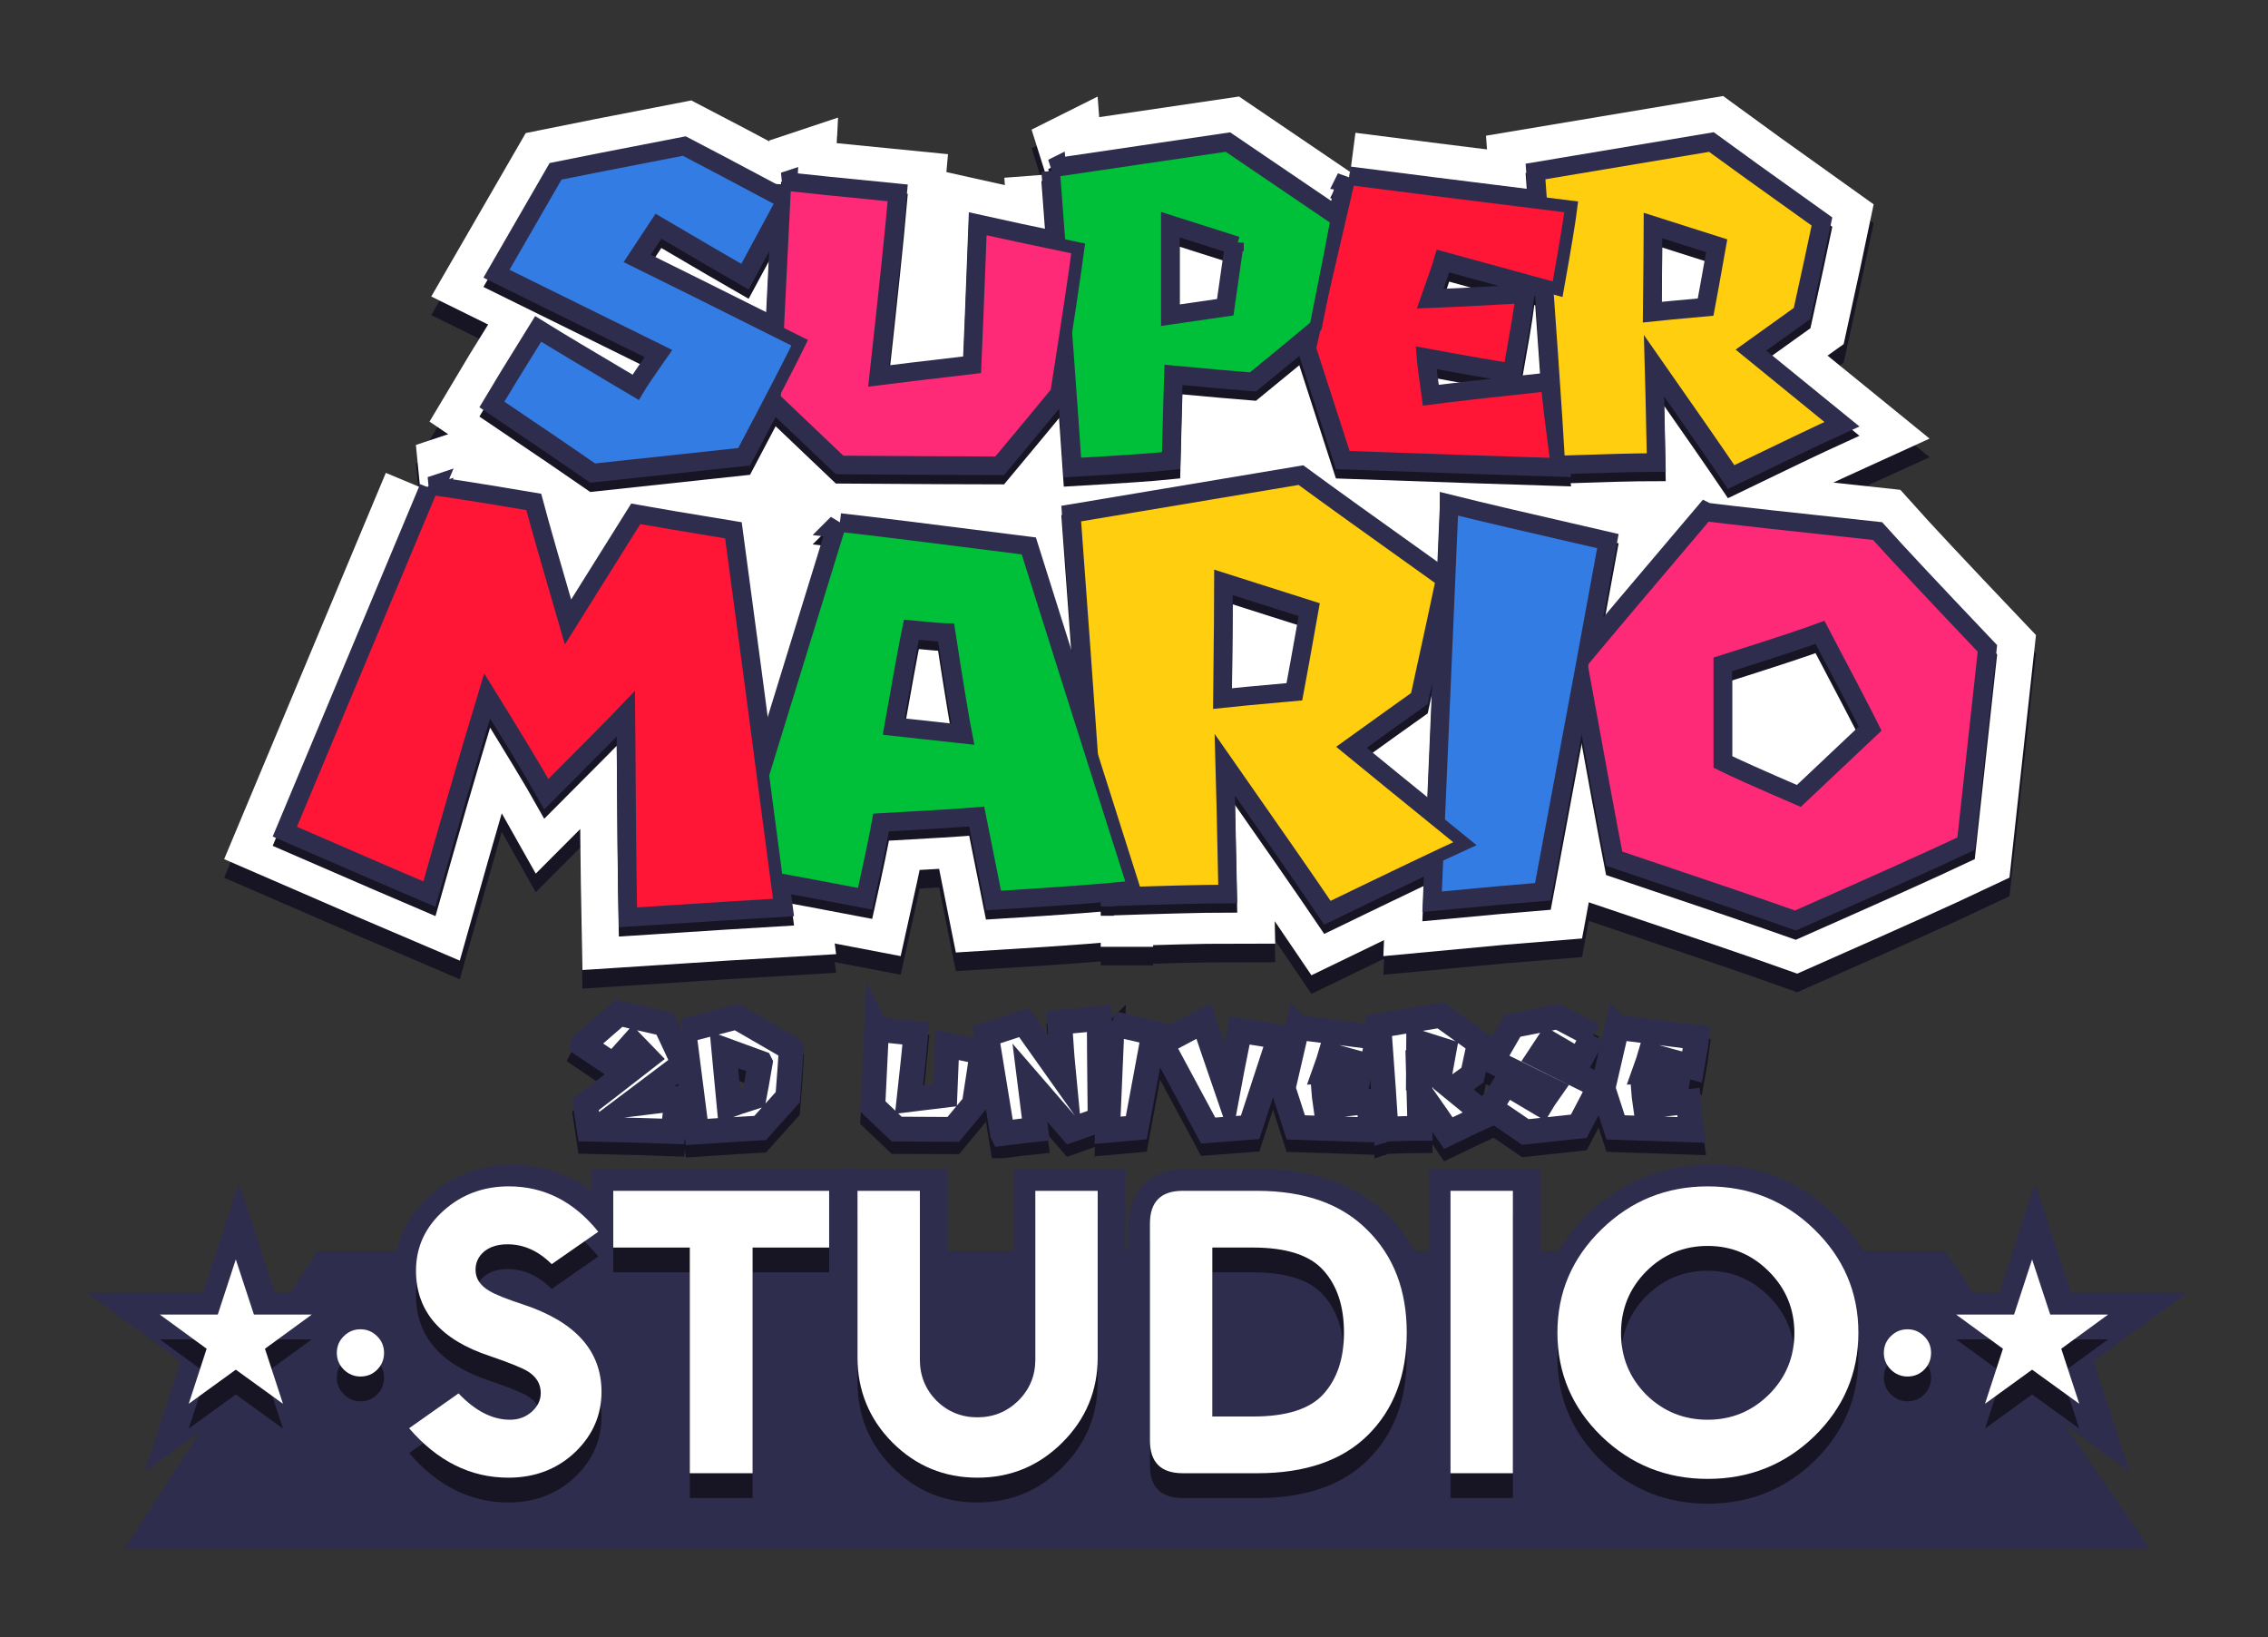 <?xml version="1.0" encoding="UTF-8" standalone="no"?>
<svg
   xmlns:dc="http://purl.org/dc/elements/1.1/"
   xmlns:cc="http://creativecommons.org/ns#"
   xmlns:rdf="http://www.w3.org/1999/02/22-rdf-syntax-ns#"
   xmlns:svg="http://www.w3.org/2000/svg"
   xmlns="http://www.w3.org/2000/svg"
   xmlns:sodipodi="http://sodipodi.sourceforge.net/DTD/sodipodi-0.dtd"
   xmlns:inkscape="http://www.inkscape.org/namespaces/inkscape"
   width="1463.281"
   height="1055.91"
   viewBox="0 0 387.16 279.376"
   version="1.1"
   id="svg292"
   inkscape:version="1.0.1 (3bc2e813f5, 2020-09-07)"
   sodipodi:docname="SM2DU_Studio.svg"
   inkscape:export-filename="C:\Users\NinStar\Desktop\SUPER_MARIO_2DU_STUDIO.png"
   inkscape:export-xdpi="156.40184"
   inkscape:export-ydpi="156.40184">
  <rect x="0" y="0" width="387.16" height="279.376" fill="#333333" stroke="none"/>
  <defs
     id="defs286">
    <marker
       style="overflow:visible"
       id="Arrow2Sstart"
       refX="0"
       refY="0"
       orient="auto"
       inkscape:stockid="Arrow2Sstart"
       inkscape:isstock="true">
      <path
         transform="matrix(0.3,0,0,0.3,-0.69,0)"
         d="M 8.719,4.034 -2.207,0.016 8.719,-4.002 c -1.745,2.372 -1.735,5.617 -6e-7,8.035 z"
         style="fill:#ffff00;fill-opacity:1;fill-rule:evenodd;stroke:#ff7300;stroke-width:0.625;stroke-linejoin:round;stroke-opacity:1"
         id="path1165" />
    </marker>
    <marker
       style="overflow:visible"
       id="Arrow1Lstart"
       refX="0"
       refY="0"
       orient="auto"
       inkscape:stockid="Arrow1Lstart"
       inkscape:isstock="true">
      <path
         transform="matrix(0.8,0,0,0.8,10,0)"
         style="fill:#ffff00;fill-opacity:1;fill-rule:evenodd;stroke:#ff7300;stroke-width:1pt;stroke-opacity:1"
         d="M 0,0 5,-5 -12.5,0 5,5 Z"
         id="path1135" />
    </marker>
  </defs>
  <sodipodi:namedview
     id="base"
     pagecolor="#1a1a1a"
     bordercolor="#ffffff"
     borderopacity="1"
     inkscape:pageopacity="0"
     inkscape:pageshadow="2"
     inkscape:zoom="2.9909633"
     inkscape:cx="140.7306"
     inkscape:cy="551.08212"
     inkscape:document-units="px"
     inkscape:current-layer="layer2"
     inkscape:document-rotation="0"
     showgrid="false"
     inkscape:lockguides="false"
     units="px"
     width="256px"
     scale-x="1"
     inkscape:pagecheckerboard="false"
     inkscape:showpageshadow="false"
     borderlayer="true"
     inkscape:window-width="1366"
     inkscape:window-height="715"
     inkscape:window-x="-8"
     inkscape:window-y="-8"
     inkscape:window-maximized="1"
     inkscape:object-paths="false"
     fit-margin-top="0"
     fit-margin-left="0"
     fit-margin-right="0"
     fit-margin-bottom="0" />
  <g
     inkscape:groupmode="layer"
     id="layer2"
     inkscape:label="SUPER MARIO"
     style="display:inline;opacity:0.997"
     transform="translate(-70.981,223.599)">
    <g
       id="g2454-3-1"
       style="display:inline;opacity:0.997;fill:#2f2d4d;fill-opacity:1;stroke:#171524;stroke-width:16.933;stroke-linecap:square;stroke-linejoin:miter;stroke-miterlimit:4;stroke-dasharray:none;stroke-opacity:1"
       transform="translate(-116.344,-176.783)">
      <path
         d="m 453.418,35.711 q -0.682,-12.278 -3.411,-49.113 7.367,-1.228 29.332,-4.911 4.638,3.411 18.417,13.233 -0.819,3.956 -3.274,15.143 -2.319,1.637 -9.141,6.548 3.82,3.138 15.416,12.551 -4.502,2.046 -17.735,8.458 -3.411,-5.048 -13.915,-20.055 0.136,4.502 0.409,17.735 -4.093,0 -16.098,0.409 z m 15.553,-41.064 q 0,4.093 -0.136,16.098 2.456,-0.273 10.095,-0.955 0.546,-2.865 2.046,-11.323 -3.001,-0.955 -12.005,-3.82 z"
         style="font-style:normal;font-variant:normal;font-weight:normal;font-stretch:normal;font-size:139.7px;line-height:1.05;font-family:MarioNett;-inkscape-font-specification:MarioNett;text-align:center;letter-spacing:-6.35px;text-anchor:middle;fill:#2f2d4d;fill-opacity:1;fill-rule:nonzero;stroke:#171524;stroke-width:16.933;stroke-linecap:square;stroke-linejoin:miter;stroke-miterlimit:4;stroke-dasharray:none;stroke-opacity:1;paint-order:markers fill stroke"
         id="path2408-7-5" />
      <path
         d="m 417.612,-12.584 q 9.413,1.228 37.926,4.775 -0.409,3.411 -2.319,14.052 -4.911,-1.364 -19.918,-5.457 -0.546,1.91 -2.592,7.64 4.093,-0.136 16.371,-0.819 -0.409,3.138 -2.046,12.278 -3.82,-0.546 -14.87,-2.592 0.136,1.91 0.955,7.64 5.048,-0.682 20.327,-2.319 0.273,3.547 1.637,13.506 -9.141,-0.273 -36.153,-1.228 -1.501,-4.638 -6.003,-18.554 1.637,-7.231 6.685,-28.922 z"
         style="font-style:normal;font-weight:normal;font-size:139.7px;line-height:1.05;font-family:sans-serif;letter-spacing:-6.35px;fill:#2f2d4d;fill-opacity:1;fill-rule:evenodd;stroke:#171524;stroke-width:16.933;stroke-linecap:square;stroke-linejoin:miter;stroke-miterlimit:4;stroke-dasharray:none;stroke-opacity:1;paint-order:markers fill stroke"
         id="path2406-9-9" />
      <path
         d="m 367.209,-13.948 q 7.367,-1.091 29.604,-4.366 4.638,3.138 18.69,12.688 -0.819,4.502 -3.547,18.145 -2.729,2.319 -10.914,9.004 -3.547,-0.273 -13.915,-1.228 -0.136,3.683 -0.409,14.734 -3.956,0.409 -15.825,1.091 -0.819,-12.415 -3.683,-50.068 z m 31.378,12.278 q -3.001,-0.955 -12.005,-3.82 0,4.229 0,16.78 2.729,-0.409 10.368,-1.501 0.409,-2.865 1.637,-11.46 z"
         style="font-style:normal;font-variant:normal;font-weight:normal;font-stretch:normal;font-size:139.7px;line-height:1.05;font-family:MarioNett;-inkscape-font-specification:MarioNett;text-align:center;letter-spacing:-6.35px;text-anchor:middle;fill:#2f2d4d;fill-opacity:1;fill-rule:nonzero;stroke:#171524;stroke-width:16.933;stroke-linecap:square;stroke-linejoin:miter;stroke-miterlimit:4;stroke-dasharray:none;stroke-opacity:1;paint-order:markers fill stroke"
         id="path2404-6-1" />
      <path
         d="m 321.308,-11.629 q 4.775,0.546 18.69,1.91 -0.682,7.913 -3.274,31.378 4.229,-0.546 17.053,-2.046 0.273,-6.003 0.955,-23.875 4.229,0.955 16.644,3.547 -0.819,6.276 -3.683,24.557 -2.456,3.001 -9.959,12.005 -6.685,0 -26.876,-0.136 -2.865,-2.729 -11.323,-10.778 0.409,-9.277 1.774,-36.562 z"
         style="font-style:normal;font-weight:normal;font-size:139.7px;line-height:1.05;font-family:sans-serif;letter-spacing:-6.35px;fill:#2f2d4d;fill-opacity:1;fill-rule:evenodd;stroke:#171524;stroke-width:16.933;stroke-linecap:square;stroke-linejoin:miter;stroke-miterlimit:4;stroke-dasharray:none;stroke-opacity:1;paint-order:markers fill stroke"
         id="path2402-7-1" />
      <path
         d="m 320.837,-8.764 q -1.637,3.001 -6.548,12.142 -3.82,-2.183 -14.734,-8.595 -1.091,1.637 -4.229,6.412 7.231,3.547 28.513,14.188 -2.319,4.775 -9.823,18.963 -6.412,0.682 -25.375,2.729 -4.093,-2.865 -16.644,-11.323 1.774,-3.001 7.367,-12.005 3.956,2.456 16.644,9.959 0.955,-1.637 4.502,-6.685 -6.958,-3.411 -27.694,-13.643 2.456,-4.229 9.686,-16.78 5.321,-1.091 21.555,-4.229 4.229,2.183 16.78,8.868 z"
         style="font-style:normal;font-variant:normal;font-weight:normal;font-stretch:normal;font-size:139.7px;line-height:1.05;font-family:MarioNett;-inkscape-font-specification:MarioNett;text-align:center;letter-spacing:-6.35px;text-anchor:middle;fill:#2f2d4d;fill-opacity:1;fill-rule:nonzero;stroke:#171524;stroke-width:16.933;stroke-linecap:square;stroke-linejoin:miter;stroke-miterlimit:4;stroke-dasharray:none;stroke-opacity:1;paint-order:markers fill stroke"
         id="path2400-9-6" />
      <path
         d="m 478.561,44.803 q 7.166,0.896 29.021,3.225 4.479,5.016 18.452,19.706 -0.896,8.241 -3.583,32.783 -7.166,3.404 -28.663,12.898 -7.524,-2.687 -30.455,-10.39 -1.612,-8.241 -6.091,-32.963 5.195,-6.27 21.318,-25.259 z m 19.706,19.348 q -4.299,1.612 -17.377,5.733 0,4.479 0,17.377 3.225,1.612 13.615,6.091 3.225,-3.045 12.719,-12.003 -2.15,-4.299 -8.957,-17.198 z"
         style="font-style:normal;font-weight:normal;font-size:183.444px;line-height:1.05;font-family:sans-serif;text-align:center;letter-spacing:-9.525px;text-anchor:middle;fill:#2f2d4d;fill-opacity:1;fill-rule:evenodd;stroke:#171524;stroke-width:16.933;stroke-linecap:square;stroke-linejoin:miter;stroke-miterlimit:4;stroke-dasharray:none;stroke-dashoffset:0;stroke-opacity:1;paint-order:markers fill stroke"
         id="path2419-5-9" />
      <path
         d="m 435.214,43.549 q 6.449,1.612 25.976,6.091 -2.687,14.869 -10.928,58.939 -4.658,0.358 -17.914,1.612 0.717,-16.66 2.866,-66.642 z"
         style="font-style:normal;font-weight:normal;font-size:183.444px;line-height:1.05;font-family:sans-serif;text-align:center;letter-spacing:-9.525px;text-anchor:middle;fill:#2f2d4d;fill-opacity:1;fill-rule:evenodd;stroke:#171524;stroke-width:16.933;stroke-linecap:square;stroke-linejoin:miter;stroke-miterlimit:4;stroke-dasharray:none;stroke-dashoffset:0;stroke-opacity:1;paint-order:markers fill stroke"
         id="path2417-2-1" />
      <path
         d="m 375.23,109.474 q -0.896,-16.123 -4.479,-64.492 9.674,-1.612 38.516,-6.449 6.091,4.479 24.185,17.377 -1.075,5.195 -4.299,19.885 -3.045,2.15 -12.003,8.599 5.016,4.12 20.243,16.481 -5.912,2.687 -23.289,11.107 -4.479,-6.628 -18.273,-26.334 0.179,5.912 0.537,23.289 -5.374,0 -21.139,0.537 z m 20.422,-53.922 q 0,5.374 -0.179,21.139 3.225,-0.358 13.257,-1.254 0.717,-3.762 2.687,-14.869 -3.941,-1.254 -15.765,-5.016 z"
         style="font-style:normal;font-weight:normal;font-size:183.444px;line-height:1.05;font-family:sans-serif;text-align:center;letter-spacing:-9.525px;text-anchor:middle;fill:#2f2d4d;fill-opacity:1;fill-rule:evenodd;stroke:#171524;stroke-width:16.933;stroke-linecap:square;stroke-linejoin:miter;stroke-miterlimit:4;stroke-dasharray:none;stroke-dashoffset:0;stroke-opacity:1;paint-order:markers fill stroke"
         id="path2415-6-1" />
      <path
         d="m 330.654,46.595 q 8.062,0.896 31.888,3.941 4.479,14.332 18.273,57.685 -5.912,0.717 -23.468,1.791 -0.717,-3.583 -2.866,-14.332 -4.12,0.358 -17.198,1.075 -0.537,3.225 -2.687,12.898 -5.553,-1.075 -22.035,-4.12 4.479,-14.869 18.094,-58.939 z m 18.631,17.735 q -1.433,0 -6.807,-0.537 -0.896,4.299 -3.225,17.556 3.404,0.358 13.078,1.433 -0.896,-4.479 -3.045,-18.452 z"
         style="font-style:normal;font-weight:normal;font-size:183.444px;line-height:1.05;font-family:sans-serif;text-align:center;letter-spacing:-9.525px;word-spacing:0px;text-anchor:middle;fill:#2f2d4d;fill-opacity:1;fill-rule:evenodd;stroke:#171524;stroke-width:16.933;stroke-linecap:square;stroke-linejoin:miter;stroke-miterlimit:4;stroke-dasharray:none;stroke-dashoffset:0;stroke-opacity:1;paint-order:markers fill stroke"
         id="path2413-1-6" />
      <path
         d="m 260.997,40.325 c 2.866,0.358 8.539,1.254 17.019,2.687 0.955,3.583 2.986,10.689 6.091,21.318 2.03,-3.225 6.031,-9.614 12.003,-19.168 2.627,0.478 7.942,1.373 15.944,2.687 1.433,10.51 4.24,31.649 8.42,63.417 -4.18,0.239 -12.66,0.776 -25.439,1.612 -0.119,-5.852 -0.239,-17.676 -0.358,-35.471 -2.269,2.389 -6.927,7.106 -13.973,14.152 -1.672,-2.986 -5.135,-8.718 -10.39,-17.198 -4.063,13.404 -7.069,23.929 -10.032,34.396 -3.941,-1.672 -11.824,-5.076 -23.647,-10.211 4.061,-9.674 12.182,-29.081 24.364,-58.222 z"
         style="font-style:normal;font-weight:normal;font-size:183.444px;line-height:1.05;font-family:sans-serif;text-align:center;letter-spacing:-9.525px;text-anchor:middle;fill:#2f2d4d;fill-opacity:1;fill-rule:evenodd;stroke:#171524;stroke-width:16.933;stroke-linecap:square;stroke-linejoin:miter;stroke-miterlimit:4;stroke-dasharray:none;stroke-dashoffset:0;stroke-opacity:1;paint-order:markers fill stroke"
         id="path2411-1-2"
         sodipodi:nodetypes="ccccccccccccc" />
    </g>
    <g
       id="g2454-3"
       style="display:inline;opacity:0.997;fill:#ffffff;fill-opacity:1;stroke:#ffffff;stroke-width:16.933;stroke-linecap:square;stroke-linejoin:miter;stroke-miterlimit:4;stroke-dasharray:none;stroke-opacity:1"
       transform="translate(-116.344,-179.958)">
      <path
         d="m 453.418,35.711 q -0.682,-12.278 -3.411,-49.113 7.367,-1.228 29.332,-4.911 4.638,3.411 18.417,13.233 -0.819,3.956 -3.274,15.143 -2.319,1.637 -9.141,6.548 3.82,3.138 15.416,12.551 -4.502,2.046 -17.735,8.458 -3.411,-5.048 -13.915,-20.055 0.136,4.502 0.409,17.735 -4.093,0 -16.098,0.409 z m 15.553,-41.064 q 0,4.093 -0.136,16.098 2.456,-0.273 10.095,-0.955 0.546,-2.865 2.046,-11.323 -3.001,-0.955 -12.005,-3.82 z"
         style="font-style:normal;font-variant:normal;font-weight:normal;font-stretch:normal;font-size:139.7px;line-height:1.05;font-family:MarioNett;-inkscape-font-specification:MarioNett;text-align:center;letter-spacing:-6.35px;text-anchor:middle;fill:#ffffff;fill-opacity:1;fill-rule:nonzero;stroke:#ffffff;stroke-width:16.933;stroke-linecap:square;stroke-linejoin:miter;stroke-miterlimit:4;stroke-dasharray:none;stroke-opacity:1;paint-order:markers fill stroke"
         id="path2408-7" />
      <path
         d="m 417.612,-12.584 q 9.413,1.228 37.926,4.775 -0.409,3.411 -2.319,14.052 -4.911,-1.364 -19.918,-5.457 -0.546,1.91 -2.592,7.64 4.093,-0.136 16.371,-0.819 -0.409,3.138 -2.046,12.278 -3.82,-0.546 -14.87,-2.592 0.136,1.91 0.955,7.64 5.048,-0.682 20.327,-2.319 0.273,3.547 1.637,13.506 -9.141,-0.273 -36.153,-1.228 -1.501,-4.638 -6.003,-18.554 1.637,-7.231 6.685,-28.922 z"
         style="font-style:normal;font-weight:normal;font-size:139.7px;line-height:1.05;font-family:sans-serif;letter-spacing:-6.35px;fill:#ffffff;fill-opacity:1;fill-rule:evenodd;stroke:#ffffff;stroke-width:16.933;stroke-linecap:square;stroke-linejoin:miter;stroke-miterlimit:4;stroke-dasharray:none;stroke-opacity:1;paint-order:markers fill stroke"
         id="path2406-9" />
      <path
         d="m 367.209,-13.948 q 7.367,-1.091 29.604,-4.366 4.638,3.138 18.69,12.688 -0.819,4.502 -3.547,18.145 -2.729,2.319 -10.914,9.004 -3.547,-0.273 -13.915,-1.228 -0.136,3.683 -0.409,14.734 -3.956,0.409 -15.825,1.091 -0.819,-12.415 -3.683,-50.068 z m 31.378,12.278 q -3.001,-0.955 -12.005,-3.82 0,4.229 0,16.78 2.729,-0.409 10.368,-1.501 0.409,-2.865 1.637,-11.46 z"
         style="font-style:normal;font-variant:normal;font-weight:normal;font-stretch:normal;font-size:139.7px;line-height:1.05;font-family:MarioNett;-inkscape-font-specification:MarioNett;text-align:center;letter-spacing:-6.35px;text-anchor:middle;fill:#ffffff;fill-opacity:1;fill-rule:nonzero;stroke:#ffffff;stroke-width:16.933;stroke-linecap:square;stroke-linejoin:miter;stroke-miterlimit:4;stroke-dasharray:none;stroke-opacity:1;paint-order:markers fill stroke"
         id="path2404-6" />
      <path
         d="m 321.308,-11.629 q 4.775,0.546 18.69,1.91 -0.682,7.913 -3.274,31.378 4.229,-0.546 17.053,-2.046 0.273,-6.003 0.955,-23.875 4.229,0.955 16.644,3.547 -0.819,6.276 -3.683,24.557 -2.456,3.001 -9.959,12.005 -6.685,0 -26.876,-0.136 -2.865,-2.729 -11.323,-10.778 0.409,-9.277 1.774,-36.562 z"
         style="font-style:normal;font-weight:normal;font-size:139.7px;line-height:1.05;font-family:sans-serif;letter-spacing:-6.35px;fill:#ffffff;fill-opacity:1;fill-rule:evenodd;stroke:#ffffff;stroke-width:16.933;stroke-linecap:square;stroke-linejoin:miter;stroke-miterlimit:4;stroke-dasharray:none;stroke-opacity:1;paint-order:markers fill stroke"
         id="path2402-7" />
      <path
         d="m 320.837,-8.764 q -1.637,3.001 -6.548,12.142 -3.82,-2.183 -14.734,-8.595 -1.091,1.637 -4.229,6.412 7.231,3.547 28.513,14.188 -2.319,4.775 -9.823,18.963 -6.412,0.682 -25.375,2.729 -4.093,-2.865 -16.644,-11.323 1.774,-3.001 7.367,-12.005 3.956,2.456 16.644,9.959 0.955,-1.637 4.502,-6.685 -6.958,-3.411 -27.694,-13.643 2.456,-4.229 9.686,-16.78 5.321,-1.091 21.555,-4.229 4.229,2.183 16.78,8.868 z"
         style="font-style:normal;font-variant:normal;font-weight:normal;font-stretch:normal;font-size:139.7px;line-height:1.05;font-family:MarioNett;-inkscape-font-specification:MarioNett;text-align:center;letter-spacing:-6.35px;text-anchor:middle;fill:#ffffff;fill-opacity:1;fill-rule:nonzero;stroke:#ffffff;stroke-width:16.933;stroke-linecap:square;stroke-linejoin:miter;stroke-miterlimit:4;stroke-dasharray:none;stroke-opacity:1;paint-order:markers fill stroke"
         id="path2400-9" />
      <path
         d="m 478.561,44.803 q 7.166,0.896 29.021,3.225 4.479,5.016 18.452,19.706 -0.896,8.241 -3.583,32.783 -7.166,3.404 -28.663,12.898 -7.524,-2.687 -30.455,-10.39 -1.612,-8.241 -6.091,-32.963 5.195,-6.27 21.318,-25.259 z m 19.706,19.348 q -4.299,1.612 -17.377,5.733 0,4.479 0,17.377 3.225,1.612 13.615,6.091 3.225,-3.045 12.719,-12.003 -2.15,-4.299 -8.957,-17.198 z"
         style="font-style:normal;font-weight:normal;font-size:183.444px;line-height:1.05;font-family:sans-serif;text-align:center;letter-spacing:-9.525px;text-anchor:middle;fill:#ffffff;fill-opacity:1;fill-rule:evenodd;stroke:#ffffff;stroke-width:16.933;stroke-linecap:square;stroke-linejoin:miter;stroke-miterlimit:4;stroke-dasharray:none;stroke-dashoffset:0;stroke-opacity:1;paint-order:markers fill stroke"
         id="path2419-5" />
      <path
         d="m 435.214,43.549 q 6.449,1.612 25.976,6.091 -2.687,14.869 -10.928,58.939 -4.658,0.358 -17.914,1.612 0.717,-16.66 2.866,-66.642 z"
         style="font-style:normal;font-weight:normal;font-size:183.444px;line-height:1.05;font-family:sans-serif;text-align:center;letter-spacing:-9.525px;text-anchor:middle;fill:#ffffff;fill-opacity:1;fill-rule:evenodd;stroke:#ffffff;stroke-width:16.933;stroke-linecap:square;stroke-linejoin:miter;stroke-miterlimit:4;stroke-dasharray:none;stroke-dashoffset:0;stroke-opacity:1;paint-order:markers fill stroke"
         id="path2417-2" />
      <path
         d="m 375.23,109.474 q -0.896,-16.123 -4.479,-64.492 9.674,-1.612 38.516,-6.449 6.091,4.479 24.185,17.377 -1.075,5.195 -4.299,19.885 -3.045,2.15 -12.003,8.599 5.016,4.12 20.243,16.481 -5.912,2.687 -23.289,11.107 -4.479,-6.628 -18.273,-26.334 0.179,5.912 0.537,23.289 -5.374,0 -21.139,0.537 z m 20.422,-53.922 q 0,5.374 -0.179,21.139 3.225,-0.358 13.257,-1.254 0.717,-3.762 2.687,-14.869 -3.941,-1.254 -15.765,-5.016 z"
         style="font-style:normal;font-weight:normal;font-size:183.444px;line-height:1.05;font-family:sans-serif;text-align:center;letter-spacing:-9.525px;text-anchor:middle;fill:#ffffff;fill-opacity:1;fill-rule:evenodd;stroke:#ffffff;stroke-width:16.933;stroke-linecap:square;stroke-linejoin:miter;stroke-miterlimit:4;stroke-dasharray:none;stroke-dashoffset:0;stroke-opacity:1;paint-order:markers fill stroke"
         id="path2415-6" />
      <path
         d="m 330.654,46.595 q 8.062,0.896 31.888,3.941 4.479,14.332 18.273,57.685 -5.912,0.717 -23.468,1.791 -0.717,-3.583 -2.866,-14.332 -4.12,0.358 -17.198,1.075 -0.537,3.225 -2.687,12.898 -5.553,-1.075 -22.035,-4.12 4.479,-14.869 18.094,-58.939 z m 18.631,17.735 q -1.433,0 -6.807,-0.537 -0.896,4.299 -3.225,17.556 3.404,0.358 13.078,1.433 -0.896,-4.479 -3.045,-18.452 z"
         style="font-style:normal;font-weight:normal;font-size:183.444px;line-height:1.05;font-family:sans-serif;text-align:center;letter-spacing:-9.525px;word-spacing:0px;text-anchor:middle;fill:#ffffff;fill-opacity:1;fill-rule:evenodd;stroke:#ffffff;stroke-width:16.933;stroke-linecap:square;stroke-linejoin:miter;stroke-miterlimit:4;stroke-dasharray:none;stroke-dashoffset:0;stroke-opacity:1;paint-order:markers fill stroke"
         id="path2413-1" />
      <path
         d="m 260.997,40.325 c 2.866,0.358 8.539,1.254 17.019,2.687 0.955,3.583 2.986,10.689 6.091,21.318 2.03,-3.225 6.031,-9.614 12.003,-19.168 2.627,0.478 7.942,1.373 15.944,2.687 1.433,10.51 4.24,31.649 8.42,63.417 -4.18,0.239 -12.66,0.776 -25.439,1.612 -0.119,-5.852 -0.239,-17.676 -0.358,-35.471 -2.269,2.389 -6.927,7.106 -13.973,14.152 -1.672,-2.986 -5.135,-8.718 -10.39,-17.198 -4.063,13.404 -7.069,23.929 -10.032,34.396 -3.941,-1.672 -11.824,-5.076 -23.647,-10.211 4.061,-9.674 12.182,-29.081 24.364,-58.222 z"
         style="font-style:normal;font-weight:normal;font-size:183.444px;line-height:1.05;font-family:sans-serif;text-align:center;letter-spacing:-9.525px;text-anchor:middle;fill:#ffffff;fill-opacity:1;fill-rule:evenodd;stroke:#ffffff;stroke-width:16.933;stroke-linecap:square;stroke-linejoin:miter;stroke-miterlimit:4;stroke-dasharray:none;stroke-dashoffset:0;stroke-opacity:1;paint-order:markers fill stroke"
         id="path2411-1"
         sodipodi:nodetypes="ccccccccccccc" />
    </g>
    <path
       style="fill:#ffffff;stroke:none;stroke-width:0.265px;stroke-linecap:butt;stroke-linejoin:miter;stroke-opacity:1;fill-opacity:1"
       d="m 170.12,-124.12 -14.468,-29.028 36.197,-11.375 49.541,19.883 39.216,-26.057 54.496,14.412 31.576,13.419 6.796,17.218 17.406,26.51 -12.719,16.236 -52.221,-14.897 -73.463,-1.44 -43.213,9.603 z"
       id="path3322" />
    <g
       id="g2454-5-2"
       style="display:inline;opacity:0.997;fill:none;stroke:#171524;stroke-width:4.233;stroke-linecap:square;stroke-linejoin:miter;stroke-miterlimit:4;stroke-dasharray:none;stroke-opacity:1"
       transform="translate(-116.344,-178.9)">
      <path
         d="m 453.418,35.711 q -0.682,-12.278 -3.411,-49.113 7.367,-1.228 29.332,-4.911 4.638,3.411 18.417,13.233 -0.819,3.956 -3.274,15.143 -2.319,1.637 -9.141,6.548 3.82,3.138 15.416,12.551 -4.502,2.046 -17.735,8.458 -3.411,-5.048 -13.915,-20.055 0.136,4.502 0.409,17.735 -4.093,0 -16.098,0.409 z m 15.553,-41.064 q 0,4.093 -0.136,16.098 2.456,-0.273 10.095,-0.955 0.546,-2.865 2.046,-11.323 -3.001,-0.955 -12.005,-3.82 z"
         style="font-style:normal;font-variant:normal;font-weight:normal;font-stretch:normal;font-size:139.7px;line-height:1.05;font-family:MarioNett;-inkscape-font-specification:MarioNett;text-align:center;letter-spacing:-6.35px;text-anchor:middle;fill:none;fill-opacity:1;fill-rule:nonzero;stroke:#171524;stroke-width:4.233;stroke-linecap:square;stroke-linejoin:miter;stroke-miterlimit:4;stroke-dasharray:none;stroke-opacity:1;paint-order:markers fill stroke"
         id="path2408-8-1" />
      <path
         d="m 417.612,-12.584 q 9.413,1.228 37.926,4.775 -0.409,3.411 -2.319,14.052 -4.911,-1.364 -19.918,-5.457 -0.546,1.91 -2.592,7.64 4.093,-0.136 16.371,-0.819 -0.409,3.138 -2.046,12.278 -3.82,-0.546 -14.87,-2.592 0.136,1.91 0.955,7.64 5.048,-0.682 20.327,-2.319 0.273,3.547 1.637,13.506 -9.141,-0.273 -36.153,-1.228 -1.501,-4.638 -6.003,-18.554 1.637,-7.231 6.685,-28.922 z"
         style="font-style:normal;font-weight:normal;font-size:139.7px;line-height:1.05;font-family:sans-serif;letter-spacing:-6.35px;fill:none;fill-opacity:1;fill-rule:evenodd;stroke:#171524;stroke-width:4.233;stroke-linecap:square;stroke-linejoin:miter;stroke-miterlimit:4;stroke-dasharray:none;stroke-opacity:1;paint-order:markers fill stroke"
         id="path2406-5-7" />
      <path
         d="m 367.209,-13.948 q 7.367,-1.091 29.604,-4.366 4.638,3.138 18.69,12.688 -0.819,4.502 -3.547,18.145 -2.729,2.319 -10.914,9.004 -3.547,-0.273 -13.915,-1.228 -0.136,3.683 -0.409,14.734 -3.956,0.409 -15.825,1.091 -0.819,-12.415 -3.683,-50.068 z m 31.378,12.278 q -3.001,-0.955 -12.005,-3.82 0,4.229 0,16.78 2.729,-0.409 10.368,-1.501 0.409,-2.865 1.637,-11.46 z"
         style="font-style:normal;font-variant:normal;font-weight:normal;font-stretch:normal;font-size:139.7px;line-height:1.05;font-family:MarioNett;-inkscape-font-specification:MarioNett;text-align:center;letter-spacing:-6.35px;text-anchor:middle;fill:none;fill-opacity:1;fill-rule:nonzero;stroke:#171524;stroke-width:4.233;stroke-linecap:square;stroke-linejoin:miter;stroke-miterlimit:4;stroke-dasharray:none;stroke-opacity:1;paint-order:markers fill stroke"
         id="path2404-0-4" />
      <path
         d="m 321.308,-11.629 q 4.775,0.546 18.69,1.91 -0.682,7.913 -3.274,31.378 4.229,-0.546 17.053,-2.046 0.273,-6.003 0.955,-23.875 4.229,0.955 16.644,3.547 -0.819,6.276 -3.683,24.557 -2.456,3.001 -9.959,12.005 -6.685,0 -26.876,-0.136 -2.865,-2.729 -11.323,-10.778 0.409,-9.277 1.774,-36.562 z"
         style="font-style:normal;font-weight:normal;font-size:139.7px;line-height:1.05;font-family:sans-serif;letter-spacing:-6.35px;fill:none;fill-opacity:1;fill-rule:evenodd;stroke:#171524;stroke-width:4.233;stroke-linecap:square;stroke-linejoin:miter;stroke-miterlimit:4;stroke-dasharray:none;stroke-opacity:1;paint-order:markers fill stroke"
         id="path2402-5-8" />
      <path
         d="m 320.837,-8.764 q -1.637,3.001 -6.548,12.142 -3.82,-2.183 -14.734,-8.595 -1.091,1.637 -4.229,6.412 7.231,3.547 28.513,14.188 -2.319,4.775 -9.823,18.963 -6.412,0.682 -25.375,2.729 -4.093,-2.865 -16.644,-11.323 1.774,-3.001 7.367,-12.005 3.956,2.456 16.644,9.959 0.955,-1.637 4.502,-6.685 -6.958,-3.411 -27.694,-13.643 2.456,-4.229 9.686,-16.78 5.321,-1.091 21.555,-4.229 4.229,2.183 16.78,8.868 z"
         style="font-style:normal;font-variant:normal;font-weight:normal;font-stretch:normal;font-size:139.7px;line-height:1.05;font-family:MarioNett;-inkscape-font-specification:MarioNett;text-align:center;letter-spacing:-6.35px;text-anchor:middle;fill:none;fill-opacity:1;fill-rule:nonzero;stroke:#171524;stroke-width:4.233;stroke-linecap:square;stroke-linejoin:miter;stroke-miterlimit:4;stroke-dasharray:none;stroke-opacity:1;paint-order:markers fill stroke"
         id="path2400-3-0" />
      <path
         d="m 478.561,44.803 q 7.166,0.896 29.021,3.225 4.479,5.016 18.452,19.706 -0.896,8.241 -3.583,32.783 -7.166,3.404 -28.663,12.898 -7.524,-2.687 -30.455,-10.39 -1.612,-8.241 -6.091,-32.963 5.195,-6.27 21.318,-25.259 z m 19.706,19.348 q -4.299,1.612 -17.377,5.733 0,4.479 0,17.377 3.225,1.612 13.615,6.091 3.225,-3.045 12.719,-12.003 -2.15,-4.299 -8.957,-17.198 z"
         style="font-style:normal;font-weight:normal;font-size:183.444px;line-height:1.05;font-family:sans-serif;text-align:center;letter-spacing:-9.525px;text-anchor:middle;fill:none;fill-opacity:1;fill-rule:evenodd;stroke:#171524;stroke-width:4.233;stroke-linecap:square;stroke-linejoin:miter;stroke-miterlimit:4;stroke-dasharray:none;stroke-dashoffset:0;stroke-opacity:1;paint-order:markers fill stroke"
         id="path2419-45-7" />
      <path
         d="m 435.214,43.549 q 6.449,1.612 25.976,6.091 -2.687,14.869 -10.928,58.939 -4.658,0.358 -17.914,1.612 0.717,-16.66 2.866,-66.642 z"
         style="font-style:normal;font-weight:normal;font-size:183.444px;line-height:1.05;font-family:sans-serif;text-align:center;letter-spacing:-9.525px;text-anchor:middle;fill:none;fill-opacity:1;fill-rule:evenodd;stroke:#171524;stroke-width:4.233;stroke-linecap:square;stroke-linejoin:miter;stroke-miterlimit:4;stroke-dasharray:none;stroke-dashoffset:0;stroke-opacity:1;paint-order:markers fill stroke"
         id="path2417-8-0" />
      <path
         d="m 375.23,109.474 q -0.896,-16.123 -4.479,-64.492 9.674,-1.612 38.516,-6.449 6.091,4.479 24.185,17.377 -1.075,5.195 -4.299,19.885 -3.045,2.15 -12.003,8.599 5.016,4.12 20.243,16.481 -5.912,2.687 -23.289,11.107 -4.479,-6.628 -18.273,-26.334 0.179,5.912 0.537,23.289 -5.374,0 -21.139,0.537 z m 20.422,-53.922 q 0,5.374 -0.179,21.139 3.225,-0.358 13.257,-1.254 0.717,-3.762 2.687,-14.869 -3.941,-1.254 -15.765,-5.016 z"
         style="font-style:normal;font-weight:normal;font-size:183.444px;line-height:1.05;font-family:sans-serif;text-align:center;letter-spacing:-9.525px;text-anchor:middle;fill:none;fill-opacity:1;fill-rule:evenodd;stroke:#171524;stroke-width:4.233;stroke-linecap:square;stroke-linejoin:miter;stroke-miterlimit:4;stroke-dasharray:none;stroke-dashoffset:0;stroke-opacity:1;paint-order:markers fill stroke"
         id="path2415-16-7" />
      <path
         d="m 330.654,46.595 q 8.062,0.896 31.888,3.941 4.479,14.332 18.273,57.685 -5.912,0.717 -23.468,1.791 -0.717,-3.583 -2.866,-14.332 -4.12,0.358 -17.198,1.075 -0.537,3.225 -2.687,12.898 -5.553,-1.075 -22.035,-4.12 4.479,-14.869 18.094,-58.939 z m 18.631,17.735 q -1.433,0 -6.807,-0.537 -0.896,4.299 -3.225,17.556 3.404,0.358 13.078,1.433 -0.896,-4.479 -3.045,-18.452 z"
         style="font-style:normal;font-weight:normal;font-size:183.444px;line-height:1.05;font-family:sans-serif;text-align:center;letter-spacing:-9.525px;word-spacing:0px;text-anchor:middle;fill:none;fill-opacity:1;fill-rule:evenodd;stroke:#171524;stroke-width:4.233;stroke-linecap:square;stroke-linejoin:miter;stroke-miterlimit:4;stroke-dasharray:none;stroke-dashoffset:0;stroke-opacity:1;paint-order:markers fill stroke"
         id="path2413-7-3" />
      <path
         d="m 260.997,40.325 c 2.866,0.358 8.539,1.254 17.019,2.687 0.955,3.583 2.986,10.689 6.091,21.318 2.03,-3.225 6.031,-9.614 12.003,-19.168 2.627,0.478 7.942,1.373 15.944,2.687 1.433,10.51 4.24,31.649 8.42,63.417 -4.18,0.239 -12.66,0.776 -25.439,1.612 -0.119,-5.852 -0.239,-17.676 -0.358,-35.471 -2.269,2.389 -6.927,7.106 -13.973,14.152 -1.672,-2.986 -5.135,-8.718 -10.39,-17.198 -4.063,13.404 -7.069,23.929 -10.032,34.396 -3.941,-1.672 -11.824,-5.076 -23.647,-10.211 4.061,-9.674 12.182,-29.081 24.364,-58.222 z"
         style="font-style:normal;font-weight:normal;font-size:183.444px;line-height:1.05;font-family:sans-serif;text-align:center;letter-spacing:-9.525px;text-anchor:middle;fill:none;fill-opacity:1;fill-rule:evenodd;stroke:#171524;stroke-width:4.233;stroke-linecap:square;stroke-linejoin:miter;stroke-miterlimit:4;stroke-dasharray:none;stroke-dashoffset:0;stroke-opacity:1;paint-order:markers fill stroke"
         id="path2411-91-3"
         sodipodi:nodetypes="ccccccccccccc" />
    </g>
    <g
       id="g2454-5"
       style="display:inline;opacity:0.997;fill:none;stroke:#2f2d4d;stroke-width:4.233;stroke-linecap:square;stroke-linejoin:miter;stroke-miterlimit:4;stroke-dasharray:none;stroke-opacity:1"
       transform="translate(-116.344,-180.488)">
      <path
         d="m 453.418,35.711 q -0.682,-12.278 -3.411,-49.113 7.367,-1.228 29.332,-4.911 4.638,3.411 18.417,13.233 -0.819,3.956 -3.274,15.143 -2.319,1.637 -9.141,6.548 3.82,3.138 15.416,12.551 -4.502,2.046 -17.735,8.458 -3.411,-5.048 -13.915,-20.055 0.136,4.502 0.409,17.735 -4.093,0 -16.098,0.409 z m 15.553,-41.064 q 0,4.093 -0.136,16.098 2.456,-0.273 10.095,-0.955 0.546,-2.865 2.046,-11.323 -3.001,-0.955 -12.005,-3.82 z"
         style="font-style:normal;font-variant:normal;font-weight:normal;font-stretch:normal;font-size:139.7px;line-height:1.05;font-family:MarioNett;-inkscape-font-specification:MarioNett;text-align:center;letter-spacing:-6.35px;text-anchor:middle;fill:none;fill-opacity:1;fill-rule:nonzero;stroke:#2f2d4d;stroke-width:4.233;stroke-linecap:square;stroke-linejoin:miter;stroke-miterlimit:4;stroke-dasharray:none;stroke-opacity:1;paint-order:markers fill stroke"
         id="path2408-8" />
      <path
         d="m 417.612,-12.584 q 9.413,1.228 37.926,4.775 -0.409,3.411 -2.319,14.052 -4.911,-1.364 -19.918,-5.457 -0.546,1.91 -2.592,7.64 4.093,-0.136 16.371,-0.819 -0.409,3.138 -2.046,12.278 -3.82,-0.546 -14.87,-2.592 0.136,1.91 0.955,7.64 5.048,-0.682 20.327,-2.319 0.273,3.547 1.637,13.506 -9.141,-0.273 -36.153,-1.228 -1.501,-4.638 -6.003,-18.554 1.637,-7.231 6.685,-28.922 z"
         style="font-style:normal;font-weight:normal;font-size:139.7px;line-height:1.05;font-family:sans-serif;letter-spacing:-6.35px;fill:none;fill-opacity:1;fill-rule:evenodd;stroke:#2f2d4d;stroke-width:4.233;stroke-linecap:square;stroke-linejoin:miter;stroke-miterlimit:4;stroke-dasharray:none;stroke-opacity:1;paint-order:markers fill stroke"
         id="path2406-5" />
      <path
         d="m 367.209,-13.948 q 7.367,-1.091 29.604,-4.366 4.638,3.138 18.69,12.688 -0.819,4.502 -3.547,18.145 -2.729,2.319 -10.914,9.004 -3.547,-0.273 -13.915,-1.228 -0.136,3.683 -0.409,14.734 -3.956,0.409 -15.825,1.091 -0.819,-12.415 -3.683,-50.068 z m 31.378,12.278 q -3.001,-0.955 -12.005,-3.82 0,4.229 0,16.78 2.729,-0.409 10.368,-1.501 0.409,-2.865 1.637,-11.46 z"
         style="font-style:normal;font-variant:normal;font-weight:normal;font-stretch:normal;font-size:139.7px;line-height:1.05;font-family:MarioNett;-inkscape-font-specification:MarioNett;text-align:center;letter-spacing:-6.35px;text-anchor:middle;fill:none;fill-opacity:1;fill-rule:nonzero;stroke:#2f2d4d;stroke-width:4.233;stroke-linecap:square;stroke-linejoin:miter;stroke-miterlimit:4;stroke-dasharray:none;stroke-opacity:1;paint-order:markers fill stroke"
         id="path2404-0" />
      <path
         d="m 321.308,-11.629 q 4.775,0.546 18.69,1.91 -0.682,7.913 -3.274,31.378 4.229,-0.546 17.053,-2.046 0.273,-6.003 0.955,-23.875 4.229,0.955 16.644,3.547 -0.819,6.276 -3.683,24.557 -2.456,3.001 -9.959,12.005 -6.685,0 -26.876,-0.136 -2.865,-2.729 -11.323,-10.778 0.409,-9.277 1.774,-36.562 z"
         style="font-style:normal;font-weight:normal;font-size:139.7px;line-height:1.05;font-family:sans-serif;letter-spacing:-6.35px;fill:none;fill-opacity:1;fill-rule:evenodd;stroke:#2f2d4d;stroke-width:4.233;stroke-linecap:square;stroke-linejoin:miter;stroke-miterlimit:4;stroke-dasharray:none;stroke-opacity:1;paint-order:markers fill stroke"
         id="path2402-5" />
      <path
         d="m 320.837,-8.764 q -1.637,3.001 -6.548,12.142 -3.82,-2.183 -14.734,-8.595 -1.091,1.637 -4.229,6.412 7.231,3.547 28.513,14.188 -2.319,4.775 -9.823,18.963 -6.412,0.682 -25.375,2.729 -4.093,-2.865 -16.644,-11.323 1.774,-3.001 7.367,-12.005 3.956,2.456 16.644,9.959 0.955,-1.637 4.502,-6.685 -6.958,-3.411 -27.694,-13.643 2.456,-4.229 9.686,-16.78 5.321,-1.091 21.555,-4.229 4.229,2.183 16.78,8.868 z"
         style="font-style:normal;font-variant:normal;font-weight:normal;font-stretch:normal;font-size:139.7px;line-height:1.05;font-family:MarioNett;-inkscape-font-specification:MarioNett;text-align:center;letter-spacing:-6.35px;text-anchor:middle;fill:none;fill-opacity:1;fill-rule:nonzero;stroke:#2f2d4d;stroke-width:4.233;stroke-linecap:square;stroke-linejoin:miter;stroke-miterlimit:4;stroke-dasharray:none;stroke-opacity:1;paint-order:markers fill stroke"
         id="path2400-3" />
      <path
         d="m 478.561,44.803 q 7.166,0.896 29.021,3.225 4.479,5.016 18.452,19.706 -0.896,8.241 -3.583,32.783 -7.166,3.404 -28.663,12.898 -7.524,-2.687 -30.455,-10.39 -1.612,-8.241 -6.091,-32.963 5.195,-6.27 21.318,-25.259 z m 19.706,19.348 q -4.299,1.612 -17.377,5.733 0,4.479 0,17.377 3.225,1.612 13.615,6.091 3.225,-3.045 12.719,-12.003 -2.15,-4.299 -8.957,-17.198 z"
         style="font-style:normal;font-weight:normal;font-size:183.444px;line-height:1.05;font-family:sans-serif;text-align:center;letter-spacing:-9.525px;text-anchor:middle;fill:none;fill-opacity:1;fill-rule:evenodd;stroke:#2f2d4d;stroke-width:4.233;stroke-linecap:square;stroke-linejoin:miter;stroke-miterlimit:4;stroke-dasharray:none;stroke-dashoffset:0;stroke-opacity:1;paint-order:markers fill stroke"
         id="path2419-45" />
      <path
         d="m 435.214,43.549 q 6.449,1.612 25.976,6.091 -2.687,14.869 -10.928,58.939 -4.658,0.358 -17.914,1.612 0.717,-16.66 2.866,-66.642 z"
         style="font-style:normal;font-weight:normal;font-size:183.444px;line-height:1.05;font-family:sans-serif;text-align:center;letter-spacing:-9.525px;text-anchor:middle;fill:none;fill-opacity:1;fill-rule:evenodd;stroke:#2f2d4d;stroke-width:4.233;stroke-linecap:square;stroke-linejoin:miter;stroke-miterlimit:4;stroke-dasharray:none;stroke-dashoffset:0;stroke-opacity:1;paint-order:markers fill stroke"
         id="path2417-8" />
      <path
         d="m 375.23,109.474 q -0.896,-16.123 -4.479,-64.492 9.674,-1.612 38.516,-6.449 6.091,4.479 24.185,17.377 -1.075,5.195 -4.299,19.885 -3.045,2.15 -12.003,8.599 5.016,4.12 20.243,16.481 -5.912,2.687 -23.289,11.107 -4.479,-6.628 -18.273,-26.334 0.179,5.912 0.537,23.289 -5.374,0 -21.139,0.537 z m 20.422,-53.922 q 0,5.374 -0.179,21.139 3.225,-0.358 13.257,-1.254 0.717,-3.762 2.687,-14.869 -3.941,-1.254 -15.765,-5.016 z"
         style="font-style:normal;font-weight:normal;font-size:183.444px;line-height:1.05;font-family:sans-serif;text-align:center;letter-spacing:-9.525px;text-anchor:middle;fill:none;fill-opacity:1;fill-rule:evenodd;stroke:#2f2d4d;stroke-width:4.233;stroke-linecap:square;stroke-linejoin:miter;stroke-miterlimit:4;stroke-dasharray:none;stroke-dashoffset:0;stroke-opacity:1;paint-order:markers fill stroke"
         id="path2415-16" />
      <path
         d="m 330.654,46.595 q 8.062,0.896 31.888,3.941 4.479,14.332 18.273,57.685 -5.912,0.717 -23.468,1.791 -0.717,-3.583 -2.866,-14.332 -4.12,0.358 -17.198,1.075 -0.537,3.225 -2.687,12.898 -5.553,-1.075 -22.035,-4.12 4.479,-14.869 18.094,-58.939 z m 18.631,17.735 q -1.433,0 -6.807,-0.537 -0.896,4.299 -3.225,17.556 3.404,0.358 13.078,1.433 -0.896,-4.479 -3.045,-18.452 z"
         style="font-style:normal;font-weight:normal;font-size:183.444px;line-height:1.05;font-family:sans-serif;text-align:center;letter-spacing:-9.525px;word-spacing:0px;text-anchor:middle;fill:none;fill-opacity:1;fill-rule:evenodd;stroke:#2f2d4d;stroke-width:4.233;stroke-linecap:square;stroke-linejoin:miter;stroke-miterlimit:4;stroke-dasharray:none;stroke-dashoffset:0;stroke-opacity:1;paint-order:markers fill stroke"
         id="path2413-7" />
      <path
         d="m 260.997,40.325 c 2.866,0.358 8.539,1.254 17.019,2.687 0.955,3.583 2.986,10.689 6.091,21.318 2.03,-3.225 6.031,-9.614 12.003,-19.168 2.627,0.478 7.942,1.373 15.944,2.687 1.433,10.51 4.24,31.649 8.42,63.417 -4.18,0.239 -12.66,0.776 -25.439,1.612 -0.119,-5.852 -0.239,-17.676 -0.358,-35.471 -2.269,2.389 -6.927,7.106 -13.973,14.152 -1.672,-2.986 -5.135,-8.718 -10.39,-17.198 -4.063,13.404 -7.069,23.929 -10.032,34.396 -3.941,-1.672 -11.824,-5.076 -23.647,-10.211 4.061,-9.674 12.182,-29.081 24.364,-58.222 z"
         style="font-style:normal;font-weight:normal;font-size:183.444px;line-height:1.05;font-family:sans-serif;text-align:center;letter-spacing:-9.525px;text-anchor:middle;fill:none;fill-opacity:1;fill-rule:evenodd;stroke:#2f2d4d;stroke-width:4.233;stroke-linecap:square;stroke-linejoin:miter;stroke-miterlimit:4;stroke-dasharray:none;stroke-dashoffset:0;stroke-opacity:1;paint-order:markers fill stroke"
         id="path2411-91"
         sodipodi:nodetypes="ccccccccccccc" />
    </g>
    <g
       id="g2454"
       style="stroke:#2f2d4d;stroke-width:2.117;stroke-linecap:square;stroke-linejoin:miter;stroke-miterlimit:4;stroke-dasharray:none;stroke-opacity:1"
       transform="translate(-116.344,-180.488)">
      <path
         d="m 453.418,35.711 q -0.682,-12.278 -3.411,-49.113 7.367,-1.228 29.332,-4.911 4.638,3.411 18.417,13.233 -0.819,3.956 -3.274,15.143 -2.319,1.637 -9.141,6.548 3.82,3.138 15.416,12.551 -4.502,2.046 -17.735,8.458 -3.411,-5.048 -13.915,-20.055 0.136,4.502 0.409,17.735 -4.093,0 -16.098,0.409 z m 15.553,-41.064 q 0,4.093 -0.136,16.098 2.456,-0.273 10.095,-0.955 0.546,-2.865 2.046,-11.323 -3.001,-0.955 -12.005,-3.82 z"
         style="font-style:normal;font-variant:normal;font-weight:normal;font-stretch:normal;font-size:139.7px;line-height:1.05;font-family:MarioNett;-inkscape-font-specification:MarioNett;text-align:center;letter-spacing:-6.35px;text-anchor:middle;fill:#ffce0e;fill-opacity:1;fill-rule:nonzero;stroke:#2f2d4d;stroke-width:2.117;stroke-linecap:square;stroke-linejoin:miter;stroke-miterlimit:4;stroke-dasharray:none;stroke-opacity:1;paint-order:markers fill stroke"
         id="path2408" />
      <path
         d="m 417.612,-12.584 q 9.413,1.228 37.926,4.775 -0.409,3.411 -2.319,14.052 -4.911,-1.364 -19.918,-5.457 -0.546,1.91 -2.592,7.64 4.093,-0.136 16.371,-0.819 -0.409,3.138 -2.046,12.278 -3.82,-0.546 -14.87,-2.592 0.136,1.91 0.955,7.64 5.048,-0.682 20.327,-2.319 0.273,3.547 1.637,13.506 -9.141,-0.273 -36.153,-1.228 -1.501,-4.638 -6.003,-18.554 1.637,-7.231 6.685,-28.922 z"
         style="font-style:normal;font-weight:normal;font-size:139.7px;line-height:1.05;font-family:sans-serif;letter-spacing:-6.35px;fill:#ff1536;fill-opacity:1;fill-rule:evenodd;stroke:#2f2d4d;stroke-width:2.117;stroke-linecap:square;stroke-linejoin:miter;stroke-miterlimit:4;stroke-dasharray:none;stroke-opacity:1;paint-order:markers fill stroke"
         id="path2406" />
      <path
         d="m 367.209,-13.948 q 7.367,-1.091 29.604,-4.366 4.638,3.138 18.69,12.688 -0.819,4.502 -3.547,18.145 -2.729,2.319 -10.914,9.004 -3.547,-0.273 -13.915,-1.228 -0.136,3.683 -0.409,14.734 -3.956,0.409 -15.825,1.091 -0.819,-12.415 -3.683,-50.068 z m 31.378,12.278 q -3.001,-0.955 -12.005,-3.82 0,4.229 0,16.78 2.729,-0.409 10.368,-1.501 0.409,-2.865 1.637,-11.46 z"
         style="font-style:normal;font-variant:normal;font-weight:normal;font-stretch:normal;font-size:139.7px;line-height:1.05;font-family:MarioNett;-inkscape-font-specification:MarioNett;text-align:center;letter-spacing:-6.35px;text-anchor:middle;fill:#00bf39;fill-opacity:1;fill-rule:nonzero;stroke:#2f2d4d;stroke-width:2.117;stroke-linecap:square;stroke-linejoin:miter;stroke-miterlimit:4;stroke-dasharray:none;stroke-opacity:1;paint-order:markers fill stroke"
         id="path2404" />
      <path
         d="m 321.308,-11.629 q 4.775,0.546 18.69,1.91 -0.682,7.913 -3.274,31.378 4.229,-0.546 17.053,-2.046 0.273,-6.003 0.955,-23.875 4.229,0.955 16.644,3.547 -0.819,6.276 -3.683,24.557 -2.456,3.001 -9.959,12.005 -6.685,0 -26.876,-0.136 -2.865,-2.729 -11.323,-10.778 0.409,-9.277 1.774,-36.562 z"
         style="font-style:normal;font-weight:normal;font-size:139.7px;line-height:1.05;font-family:sans-serif;letter-spacing:-6.35px;fill:#ff2a77;fill-opacity:1;fill-rule:evenodd;stroke:#2f2d4d;stroke-width:2.117;stroke-linecap:square;stroke-linejoin:miter;stroke-miterlimit:4;stroke-dasharray:none;stroke-opacity:1;paint-order:markers fill stroke"
         id="path2402" />
      <path
         d="m 320.837,-8.764 q -1.637,3.001 -6.548,12.142 -3.82,-2.183 -14.734,-8.595 -1.091,1.637 -4.229,6.412 7.231,3.547 28.513,14.188 -2.319,4.775 -9.823,18.963 -6.412,0.682 -25.375,2.729 -4.093,-2.865 -16.644,-11.323 1.774,-3.001 7.367,-12.005 3.956,2.456 16.644,9.959 0.955,-1.637 4.502,-6.685 -6.958,-3.411 -27.694,-13.643 2.456,-4.229 9.686,-16.78 5.321,-1.091 21.555,-4.229 4.229,2.183 16.78,8.868 z"
         style="font-style:normal;font-variant:normal;font-weight:normal;font-stretch:normal;font-size:139.7px;line-height:1.05;font-family:MarioNett;-inkscape-font-specification:MarioNett;text-align:center;letter-spacing:-6.35px;text-anchor:middle;fill:#327ce4;fill-opacity:1;fill-rule:nonzero;stroke:#2f2d4d;stroke-width:2.117;stroke-linecap:square;stroke-linejoin:miter;stroke-miterlimit:4;stroke-dasharray:none;stroke-opacity:1;paint-order:markers fill stroke"
         id="path2400" />
      <path
         d="m 478.561,44.803 q 7.166,0.896 29.021,3.225 4.479,5.016 18.452,19.706 -0.896,8.241 -3.583,32.783 -7.166,3.404 -28.663,12.898 -7.524,-2.687 -30.455,-10.39 -1.612,-8.241 -6.091,-32.963 5.195,-6.27 21.318,-25.259 z m 19.706,19.348 q -4.299,1.612 -17.377,5.733 0,4.479 0,17.377 3.225,1.612 13.615,6.091 3.225,-3.045 12.719,-12.003 -2.15,-4.299 -8.957,-17.198 z"
         style="font-style:normal;font-weight:normal;font-size:183.444px;line-height:1.05;font-family:sans-serif;text-align:center;letter-spacing:-9.525px;text-anchor:middle;fill:#ff2a77;fill-opacity:1;fill-rule:evenodd;stroke:#2f2d4d;stroke-width:2.117;stroke-linecap:square;stroke-linejoin:miter;stroke-miterlimit:4;stroke-dasharray:none;stroke-dashoffset:0;stroke-opacity:1;paint-order:markers fill stroke"
         id="path2419" />
      <path
         d="m 435.214,43.549 q 6.449,1.612 25.976,6.091 -2.687,14.869 -10.928,58.939 -4.658,0.358 -17.914,1.612 0.717,-16.66 2.866,-66.642 z"
         style="font-style:normal;font-weight:normal;font-size:183.444px;line-height:1.05;font-family:sans-serif;text-align:center;letter-spacing:-9.525px;text-anchor:middle;fill:#327ce4;fill-opacity:1;fill-rule:evenodd;stroke:#2f2d4d;stroke-width:2.117;stroke-linecap:square;stroke-linejoin:miter;stroke-miterlimit:4;stroke-dasharray:none;stroke-dashoffset:0;stroke-opacity:1;paint-order:markers fill stroke"
         id="path2417" />
      <path
         d="m 375.23,109.474 q -0.896,-16.123 -4.479,-64.492 9.674,-1.612 38.516,-6.449 6.091,4.479 24.185,17.377 -1.075,5.195 -4.299,19.885 -3.045,2.15 -12.003,8.599 5.016,4.12 20.243,16.481 -5.912,2.687 -23.289,11.107 -4.479,-6.628 -18.273,-26.334 0.179,5.912 0.537,23.289 -5.374,0 -21.139,0.537 z m 20.422,-53.922 q 0,5.374 -0.179,21.139 3.225,-0.358 13.257,-1.254 0.717,-3.762 2.687,-14.869 -3.941,-1.254 -15.765,-5.016 z"
         style="font-style:normal;font-weight:normal;font-size:183.444px;line-height:1.05;font-family:sans-serif;text-align:center;letter-spacing:-9.525px;text-anchor:middle;fill:#ffce0e;fill-opacity:1;fill-rule:evenodd;stroke:#2f2d4d;stroke-width:2.117;stroke-linecap:square;stroke-linejoin:miter;stroke-miterlimit:4;stroke-dasharray:none;stroke-dashoffset:0;stroke-opacity:1;paint-order:markers fill stroke"
         id="path2415" />
      <path
         d="m 330.654,46.595 q 8.062,0.896 31.888,3.941 4.479,14.332 18.273,57.685 -5.912,0.717 -23.468,1.791 -0.717,-3.583 -2.866,-14.332 -4.12,0.358 -17.198,1.075 -0.537,3.225 -2.687,12.898 -5.553,-1.075 -22.035,-4.12 4.479,-14.869 18.094,-58.939 z m 18.631,17.735 q -1.433,0 -6.807,-0.537 -0.896,4.299 -3.225,17.556 3.404,0.358 13.078,1.433 -0.896,-4.479 -3.045,-18.452 z"
         style="font-style:normal;font-weight:normal;font-size:183.444px;line-height:1.05;font-family:sans-serif;text-align:center;letter-spacing:-9.525px;word-spacing:0px;text-anchor:middle;fill:#00bf39;fill-opacity:1;fill-rule:evenodd;stroke:#2f2d4d;stroke-width:2.117;stroke-linecap:square;stroke-linejoin:miter;stroke-miterlimit:4;stroke-dasharray:none;stroke-dashoffset:0;stroke-opacity:1;paint-order:markers fill stroke"
         id="path2413" />
      <path
         d="m 260.997,40.325 c 2.866,0.358 8.539,1.254 17.019,2.687 0.955,3.583 2.986,10.689 6.091,21.318 2.03,-3.225 6.031,-9.614 12.003,-19.168 2.627,0.478 7.942,1.373 15.944,2.687 1.433,10.51 4.24,31.649 8.42,63.417 -4.18,0.239 -12.66,0.776 -25.439,1.612 -0.119,-5.852 -0.239,-17.676 -0.358,-35.471 -2.269,2.389 -6.927,7.106 -13.973,14.152 -1.672,-2.986 -5.135,-8.718 -10.39,-17.198 -4.063,13.404 -7.069,23.929 -10.032,34.396 -3.941,-1.672 -11.824,-5.076 -23.647,-10.211 4.061,-9.674 12.182,-29.081 24.364,-58.222 z"
         style="font-style:normal;font-weight:normal;font-size:183.444px;line-height:1.05;font-family:sans-serif;text-align:center;letter-spacing:-9.525px;text-anchor:middle;fill:#ff1536;fill-opacity:1;fill-rule:evenodd;stroke:#2f2d4d;stroke-width:2.117;stroke-linecap:square;stroke-linejoin:miter;stroke-miterlimit:4;stroke-dasharray:none;stroke-dashoffset:0;stroke-opacity:1;paint-order:markers fill stroke"
         id="path2411"
         sodipodi:nodetypes="ccccccccccccc" />
    </g>
  </g>
  <g
     inkscape:groupmode="layer"
     id="layer1"
     inkscape:label="2D UNIVERSE"
     style="display:inline"
     transform="translate(-70.981,223.599)">
    <g
       aria-label="2D UNIVERSE"
       id="text3164-0"
       style="font-style:normal;font-weight:normal;font-size:50.227px;line-height:1.25;font-family:sans-serif;display:inline;fill:#2f2d4d;fill-opacity:1;stroke:#171524;stroke-width:4.233;stroke-miterlimit:4;stroke-dasharray:none;stroke-opacity:1"
       transform="translate(0,5.292)">
      <path
         d="m 170.439,-48.501 q 1.57,-1.275 6.229,-5.346 1.913,0.49 7.848,1.815 0.834,1.717 3.188,6.818 -2.305,1.766 -9.172,6.916 2.011,-0.245 7.995,-0.981 -0.147,1.422 -0.638,5.592 -3.581,-0.147 -14.323,-0.392 -0.147,-1.03 -0.638,-4.169 2.6,-1.962 10.349,-7.995 -0.589,-0.589 -2.305,-2.403 -0.834,0.932 -3.286,3.679 -1.324,-0.883 -5.248,-3.532 z"
         style="font-style:normal;font-variant:normal;font-weight:normal;font-stretch:normal;font-size:50.227px;font-family:MarioNett;-inkscape-font-specification:MarioNett;fill:#2f2d4d;fill-opacity:1;stroke:#171524;stroke-width:4.233;stroke-miterlimit:4;stroke-dasharray:none;stroke-opacity:1"
         id="path3211" />
      <path
         d="m 187.704,-50.855 q 2.256,-0.589 9.025,-2.354 2.305,1.324 9.319,5.395 -0.098,2.06 -0.589,8.289 -1.177,1.324 -4.709,5.248 -2.698,0.147 -10.84,0.687 -0.54,-4.316 -2.207,-17.265 z m 13.047,5.494 q -1.521,-0.54 -6.18,-2.256 0.245,2.403 0.883,9.467 1.03,-0.392 4.267,-1.422 0.294,-1.471 1.03,-5.788 z"
         style="font-style:normal;font-variant:normal;font-weight:normal;font-stretch:normal;font-size:50.227px;font-family:MarioNett;-inkscape-font-specification:MarioNett;fill:#2f2d4d;fill-opacity:1;stroke:#171524;stroke-width:4.233;stroke-miterlimit:4;stroke-dasharray:none;stroke-opacity:1"
         id="path3213" />
      <path
         d="m 220.617,-51.1 q 1.717,0.196 6.72,0.687 -0.245,2.845 -1.177,11.281 1.521,-0.196 6.131,-0.736 0.098,-2.158 0.343,-8.584 1.521,0.343 5.984,1.275 -0.294,2.256 -1.324,8.829 -0.883,1.079 -3.581,4.316 -2.403,0 -9.663,-0.049 -1.03,-0.981 -4.071,-3.875 0.147,-3.335 0.638,-13.145 z"
         style="font-style:normal;font-variant:normal;font-weight:normal;font-stretch:normal;font-size:50.227px;font-family:MarioNett;-inkscape-font-specification:MarioNett;fill:#2f2d4d;fill-opacity:1;stroke:#171524;stroke-width:4.233;stroke-miterlimit:4;stroke-dasharray:none;stroke-opacity:1"
         id="path3215" />
      <path
         d="m 242.1,-33.344 q -0.687,-4.218 -2.747,-16.824 1.619,-0.54 6.426,-2.109 1.668,2.354 6.818,9.614 -0.245,-2.452 -0.736,-9.663 1.668,-0.147 6.769,-0.638 0,4.316 0.147,17.265 -1.226,0.441 -5.003,1.766 -1.766,-2.011 -7.014,-8.093 0.245,2.011 1.03,7.995 -1.422,0.147 -5.69,0.687 z"
         style="font-style:normal;font-variant:normal;font-weight:normal;font-stretch:normal;font-size:50.227px;font-family:MarioNett;-inkscape-font-specification:MarioNett;fill:#2f2d4d;fill-opacity:1;stroke:#171524;stroke-width:4.233;stroke-miterlimit:4;stroke-dasharray:none;stroke-opacity:1"
         id="path3217" />
      <path
         d="m 260.837,-52.13 q 1.766,0.441 7.112,1.668 -0.736,4.071 -2.992,16.137 -1.275,0.098 -4.905,0.441 0.196,-4.562 0.785,-18.246 z"
         style="font-style:normal;font-variant:normal;font-weight:normal;font-stretch:normal;font-size:50.227px;font-family:MarioNett;-inkscape-font-specification:MarioNett;fill:#2f2d4d;fill-opacity:1;stroke:#171524;stroke-width:4.233;stroke-miterlimit:4;stroke-dasharray:none;stroke-opacity:1"
         id="path3219" />
      <path
         d="m 269.225,-48.697 q 1.815,-0.981 7.21,-3.826 0.981,2.992 4.12,12.115 0.49,-2.649 2.06,-10.497 1.717,0.245 6.818,1.079 -1.275,3.875 -5.052,15.451 -1.766,0.147 -7.161,0.54 -2.011,-3.728 -7.995,-14.862 z"
         style="font-style:normal;font-variant:normal;font-weight:normal;font-stretch:normal;font-size:50.227px;font-family:MarioNett;-inkscape-font-specification:MarioNett;fill:#2f2d4d;fill-opacity:1;stroke:#171524;stroke-width:4.233;stroke-miterlimit:4;stroke-dasharray:none;stroke-opacity:1"
         id="path3221" />
      <path
         d="m 292.425,-51.444 q 3.384,0.441 13.636,1.717 -0.147,1.226 -0.834,5.052 -1.766,-0.49 -7.161,-1.962 -0.196,0.687 -0.932,2.747 1.471,-0.049 5.886,-0.294 -0.147,1.128 -0.736,4.414 -1.373,-0.196 -5.346,-0.932 0.049,0.687 0.343,2.747 1.815,-0.245 7.308,-0.834 0.098,1.275 0.589,4.856 -3.286,-0.098 -12.998,-0.441 -0.54,-1.668 -2.158,-6.671 0.589,-2.6 2.403,-10.399 z"
         style="font-style:normal;font-variant:normal;font-weight:normal;font-stretch:normal;font-size:50.227px;font-family:MarioNett;-inkscape-font-specification:MarioNett;fill:#2f2d4d;fill-opacity:1;stroke:#171524;stroke-width:4.233;stroke-miterlimit:4;stroke-dasharray:none;stroke-opacity:1"
         id="path3223" />
      <path
         d="m 307.582,-34.08 q -0.245,-4.414 -1.226,-17.658 2.649,-0.441 10.546,-1.766 1.668,1.226 6.622,4.758 -0.294,1.422 -1.177,5.445 -0.834,0.589 -3.286,2.354 1.373,1.128 5.543,4.513 -1.619,0.736 -6.376,3.041 -1.226,-1.815 -5.003,-7.21 0.049,1.619 0.147,6.376 -1.471,0 -5.788,0.147 z m 5.592,-14.764 q 0,1.471 -0.049,5.788 0.883,-0.098 3.63,-0.343 0.196,-1.03 0.736,-4.071 -1.079,-0.343 -4.316,-1.373 z"
         style="font-style:normal;font-variant:normal;font-weight:normal;font-stretch:normal;font-size:50.227px;font-family:MarioNett;-inkscape-font-specification:MarioNett;fill:#2f2d4d;fill-opacity:1;stroke:#171524;stroke-width:4.233;stroke-miterlimit:4;stroke-dasharray:none;stroke-opacity:1"
         id="path3225" />
      <path
         d="m 342.947,-50.07 q -0.589,1.079 -2.354,4.365 -1.373,-0.785 -5.297,-3.09 -0.392,0.589 -1.521,2.305 2.6,1.275 10.251,5.101 -0.834,1.717 -3.532,6.818 -2.305,0.245 -9.123,0.981 -1.471,-1.03 -5.984,-4.071 0.638,-1.079 2.649,-4.316 1.422,0.883 5.984,3.581 0.343,-0.589 1.619,-2.403 -2.502,-1.226 -9.957,-4.905 0.883,-1.521 3.483,-6.033 1.913,-0.392 7.75,-1.521 1.521,0.785 6.033,3.188 z"
         style="font-style:normal;font-variant:normal;font-weight:normal;font-stretch:normal;font-size:50.227px;font-family:MarioNett;-inkscape-font-specification:MarioNett;fill:#2f2d4d;fill-opacity:1;stroke:#171524;stroke-width:4.233;stroke-miterlimit:4;stroke-dasharray:none;stroke-opacity:1"
         id="path3227" />
      <path
         d="m 347.018,-51.444 q 3.384,0.441 13.636,1.717 -0.147,1.226 -0.834,5.052 -1.766,-0.49 -7.161,-1.962 -0.196,0.687 -0.932,2.747 1.471,-0.049 5.886,-0.294 -0.147,1.128 -0.736,4.414 -1.373,-0.196 -5.346,-0.932 0.049,0.687 0.343,2.747 1.815,-0.245 7.308,-0.834 0.098,1.275 0.589,4.856 -3.286,-0.098 -12.998,-0.441 -0.54,-1.668 -2.158,-6.671 0.589,-2.6 2.403,-10.399 z"
         style="font-style:normal;font-variant:normal;font-weight:normal;font-stretch:normal;font-size:50.227px;font-family:MarioNett;-inkscape-font-specification:MarioNett;fill:#2f2d4d;fill-opacity:1;stroke:#171524;stroke-width:4.233;stroke-miterlimit:4;stroke-dasharray:none;stroke-opacity:1"
         id="path3229" />
    </g>
    <g
       aria-label="2D UNIVERSE"
       id="text3164"
       style="font-style:normal;font-weight:normal;font-size:50.227px;line-height:1.25;font-family:sans-serif;fill:#2f2d4d;fill-opacity:1;stroke:#2f2d4d;stroke-width:4.233;stroke-miterlimit:4;stroke-dasharray:none;stroke-opacity:1;paint-order:markers stroke fill"
       transform="translate(-0.264,4.41)">
      <path
         d="m 170.702,-49.735 q 1.57,-1.275 6.229,-5.346 1.913,0.49 7.848,1.815 0.834,1.717 3.188,6.818 -2.305,1.766 -9.172,6.916 2.011,-0.245 7.995,-0.981 -0.147,1.422 -0.638,5.592 -3.581,-0.147 -14.323,-0.392 -0.147,-1.03 -0.638,-4.169 2.6,-1.962 10.35,-7.995 -0.589,-0.589 -2.305,-2.403 -0.834,0.932 -3.286,3.679 -1.324,-0.883 -5.248,-3.532 z"
         style="font-style:normal;font-variant:normal;font-weight:normal;font-stretch:normal;font-size:50.227px;font-family:MarioNett;-inkscape-font-specification:MarioNett;fill:#ffffff;fill-opacity:1;stroke:#2f2d4d;stroke-width:4.233;stroke-miterlimit:4;stroke-dasharray:none;stroke-opacity:1;paint-order:markers stroke fill"
         id="path3190" />
      <path
         d="m 187.968,-52.09 q 2.256,-0.589 9.025,-2.354 2.305,1.324 9.319,5.395 -0.098,2.06 -0.589,8.289 -1.177,1.324 -4.709,5.248 -2.698,0.147 -10.84,0.687 -0.54,-4.316 -2.207,-17.266 z m 13.047,5.494 q -1.521,-0.54 -6.18,-2.256 0.245,2.403 0.883,9.467 1.03,-0.392 4.267,-1.422 0.294,-1.471 1.03,-5.788 z"
         style="font-style:normal;font-variant:normal;font-weight:normal;font-stretch:normal;font-size:50.227px;font-family:MarioNett;-inkscape-font-specification:MarioNett;fill:#ffffff;fill-opacity:1;stroke:#2f2d4d;stroke-width:4.233;stroke-miterlimit:4;stroke-dasharray:none;stroke-opacity:1;paint-order:markers stroke fill"
         id="path3192" />
      <path
         d="m 220.88,-52.335 q 1.717,0.196 6.72,0.687 -0.245,2.845 -1.177,11.281 1.521,-0.196 6.131,-0.736 0.098,-2.158 0.343,-8.584 1.521,0.343 5.984,1.275 -0.294,2.256 -1.324,8.829 -0.883,1.079 -3.581,4.316 -2.403,0 -9.663,-0.049 -1.03,-0.981 -4.071,-3.875 0.147,-3.335 0.638,-13.145 z"
         style="font-style:normal;font-variant:normal;font-weight:normal;font-stretch:normal;font-size:50.227px;font-family:MarioNett;-inkscape-font-specification:MarioNett;fill:#ffffff;fill-opacity:1;stroke:#2f2d4d;stroke-width:4.233;stroke-miterlimit:4;stroke-dasharray:none;stroke-opacity:1;paint-order:markers stroke fill"
         id="path3194" />
      <path
         d="m 242.364,-34.579 q -0.687,-4.218 -2.747,-16.824 1.619,-0.54 6.426,-2.109 1.668,2.354 6.818,9.614 -0.245,-2.452 -0.736,-9.663 1.668,-0.147 6.769,-0.638 0,4.316 0.147,17.266 -1.226,0.441 -5.003,1.766 -1.766,-2.011 -7.014,-8.093 0.245,2.011 1.03,7.995 -1.422,0.147 -5.69,0.687 z"
         style="font-style:normal;font-variant:normal;font-weight:normal;font-stretch:normal;font-size:50.227px;font-family:MarioNett;-inkscape-font-specification:MarioNett;fill:#ffffff;fill-opacity:1;stroke:#2f2d4d;stroke-width:4.233;stroke-miterlimit:4;stroke-dasharray:none;stroke-opacity:1;paint-order:markers stroke fill"
         id="path3196" />
      <path
         d="m 261.101,-53.365 q 1.766,0.441 7.112,1.668 -0.736,4.071 -2.992,16.137 -1.275,0.098 -4.905,0.441 0.196,-4.562 0.785,-18.247 z"
         style="font-style:normal;font-variant:normal;font-weight:normal;font-stretch:normal;font-size:50.227px;font-family:MarioNett;-inkscape-font-specification:MarioNett;fill:#ffffff;fill-opacity:1;stroke:#2f2d4d;stroke-width:4.233;stroke-miterlimit:4;stroke-dasharray:none;stroke-opacity:1;paint-order:markers stroke fill"
         id="path3198" />
      <path
         d="m 269.488,-49.932 q 1.815,-0.981 7.21,-3.826 0.981,2.992 4.12,12.115 0.49,-2.649 2.06,-10.497 1.717,0.245 6.818,1.079 -1.275,3.875 -5.052,15.451 -1.766,0.147 -7.161,0.54 -2.011,-3.728 -7.995,-14.862 z"
         style="font-style:normal;font-variant:normal;font-weight:normal;font-stretch:normal;font-size:50.227px;font-family:MarioNett;-inkscape-font-specification:MarioNett;fill:#ffffff;fill-opacity:1;stroke:#2f2d4d;stroke-width:4.233;stroke-miterlimit:4;stroke-dasharray:none;stroke-opacity:1;paint-order:markers stroke fill"
         id="path3200" />
      <path
         d="m 292.689,-52.678 q 3.384,0.441 13.636,1.717 -0.147,1.226 -0.834,5.052 -1.766,-0.49 -7.161,-1.962 -0.196,0.687 -0.932,2.747 1.471,-0.049 5.886,-0.294 -0.147,1.128 -0.736,4.414 -1.373,-0.196 -5.346,-0.932 0.049,0.687 0.343,2.747 1.815,-0.245 7.308,-0.834 0.098,1.275 0.589,4.856 -3.286,-0.098 -12.998,-0.441 -0.54,-1.668 -2.158,-6.671 0.589,-2.6 2.403,-10.399 z"
         style="font-style:normal;font-variant:normal;font-weight:normal;font-stretch:normal;font-size:50.227px;font-family:MarioNett;-inkscape-font-specification:MarioNett;fill:#ffffff;fill-opacity:1;stroke:#2f2d4d;stroke-width:4.233;stroke-miterlimit:4;stroke-dasharray:none;stroke-opacity:1;paint-order:markers stroke fill"
         id="path3202" />
      <path
         d="m 307.845,-35.315 q -0.245,-4.414 -1.226,-17.658 2.649,-0.441 10.546,-1.766 1.668,1.226 6.622,4.758 -0.294,1.422 -1.177,5.445 -0.834,0.589 -3.286,2.354 1.373,1.128 5.543,4.513 -1.619,0.736 -6.376,3.041 -1.226,-1.815 -5.003,-7.21 0.049,1.619 0.147,6.376 -1.472,0 -5.788,0.147 z m 5.592,-14.764 q 0,1.471 -0.049,5.788 0.883,-0.098 3.63,-0.343 0.196,-1.03 0.736,-4.071 -1.079,-0.343 -4.316,-1.373 z"
         style="font-style:normal;font-variant:normal;font-weight:normal;font-stretch:normal;font-size:50.227px;font-family:MarioNett;-inkscape-font-specification:MarioNett;fill:#ffffff;fill-opacity:1;stroke:#2f2d4d;stroke-width:4.233;stroke-miterlimit:4;stroke-dasharray:none;stroke-opacity:1;paint-order:markers stroke fill"
         id="path3204" />
      <path
         d="m 343.21,-51.305 q -0.589,1.079 -2.354,4.365 -1.373,-0.785 -5.297,-3.09 -0.392,0.589 -1.521,2.305 2.6,1.275 10.251,5.101 -0.834,1.717 -3.532,6.818 -2.305,0.245 -9.123,0.981 -1.472,-1.03 -5.984,-4.071 0.638,-1.079 2.649,-4.316 1.422,0.883 5.984,3.581 0.343,-0.589 1.619,-2.403 -2.502,-1.226 -9.957,-4.905 0.883,-1.521 3.483,-6.033 1.913,-0.392 7.75,-1.521 1.521,0.785 6.033,3.188 z"
         style="font-style:normal;font-variant:normal;font-weight:normal;font-stretch:normal;font-size:50.227px;font-family:MarioNett;-inkscape-font-specification:MarioNett;fill:#ffffff;fill-opacity:1;stroke:#2f2d4d;stroke-width:4.233;stroke-miterlimit:4;stroke-dasharray:none;stroke-opacity:1;paint-order:markers stroke fill"
         id="path3206" />
      <path
         d="m 347.281,-52.678 q 3.384,0.441 13.636,1.717 -0.147,1.226 -0.834,5.052 -1.766,-0.49 -7.161,-1.962 -0.196,0.687 -0.932,2.747 1.471,-0.049 5.886,-0.294 -0.147,1.128 -0.736,4.414 -1.373,-0.196 -5.346,-0.932 0.049,0.687 0.343,2.747 1.815,-0.245 7.308,-0.834 0.098,1.275 0.589,4.856 -3.286,-0.098 -12.998,-0.441 -0.54,-1.668 -2.158,-6.671 0.589,-2.6 2.403,-10.399 z"
         style="font-style:normal;font-variant:normal;font-weight:normal;font-stretch:normal;font-size:50.227px;font-family:MarioNett;-inkscape-font-specification:MarioNett;fill:#ffffff;fill-opacity:1;stroke:#2f2d4d;stroke-width:4.233;stroke-miterlimit:4;stroke-dasharray:none;stroke-opacity:1;paint-order:markers stroke fill"
         id="path3208" />
    </g>
  </g>
  <g
     inkscape:groupmode="layer"
     id="layer3"
     inkscape:label="STUDIO"
     style="display:inline"
     transform="translate(-70.981,223.599)">
    <g
       aria-label="★•STUDIO•★"
       id="text2962-6-4"
       style="font-style:normal;font-weight:normal;font-size:76.059px;line-height:1.25;font-family:sans-serif;display:inline;fill:#2f2d4d;fill-opacity:1;stroke:#2f2d4d;stroke-width:8.467;stroke-linecap:square;stroke-linejoin:miter;stroke-miterlimit:4;stroke-dasharray:none;stroke-opacity:1"
       transform="translate(0.529,-4.233)">
      <path
         d="m 98.252,5.506 h 9.905 l 3.076,-9.409 3.092,9.409 h 9.889 l -8.004,5.837 3.076,9.393 -8.053,-5.821 -8.037,5.821 3.059,-9.393 z"
         style="font-size:33.867px;fill:#2f2d4d;fill-opacity:1;stroke:#2f2d4d;stroke-width:8.467;stroke-linecap:square;stroke-linejoin:miter;stroke-miterlimit:4;stroke-dasharray:none;stroke-opacity:1"
         id="path3030-5-5" />
      <path
         d="m 132.51,16.083 q -1.626,0 -2.845,-1.185 -1.185,-1.185 -1.185,-2.845 0,-1.693 1.185,-2.845 1.185,-1.185 2.845,-1.185 1.659,0 2.845,1.185 1.185,1.151 1.185,2.845 0,1.693 -1.185,2.879 -1.151,1.151 -2.845,1.151 z"
         style="font-size:33.867px;fill:#2f2d4d;fill-opacity:1;stroke:#2f2d4d;stroke-width:8.467;stroke-linecap:square;stroke-linejoin:miter;stroke-miterlimit:4;stroke-dasharray:none;stroke-opacity:1"
         id="path3032-6-0" />
      <path
         d="m 160.386,3.823 q 13.276,4.425 13.276,14.866 0,5.877 -4.356,10.164 -4.633,4.494 -11.547,4.494 -9.68,0 -16.94,-8.436 l 8.436,-5.946 q 4.287,4.494 8.781,4.494 2.143,0 3.665,-1.314 1.59,-1.383 1.59,-3.25 0,-2.351 -2.282,-3.734 -1.521,-0.899 -6.361,-2.558 -12.653,-4.149 -12.653,-14.589 0,-6.016 4.702,-10.233 4.633,-4.149 11.132,-4.149 9.058,0 15.281,7.744 l -7.952,5.532 q -3.388,-3.388 -7.537,-3.388 -2.489,0 -4.01,1.245 -1.452,1.245 -1.452,3.111 0,2.213 2.351,3.596 1.452,0.899 5.877,2.351 z"
         style="font-size:69.144px;fill:#2f2d4d;fill-opacity:1;stroke:#2f2d4d;stroke-width:8.467;stroke-linecap:square;stroke-linejoin:miter;stroke-miterlimit:4;stroke-dasharray:none;stroke-opacity:1"
         id="path3034-5-2" />
      <path
         d="M 188.735,32.587 V -5.926 h -13.068 v -9.68 h 36.854 v 9.68 H 199.453 V 32.587 Z"
         style="font-size:69.144px;fill:#2f2d4d;fill-opacity:1;stroke:#2f2d4d;stroke-width:8.467;stroke-linecap:square;stroke-linejoin:miter;stroke-miterlimit:4;stroke-dasharray:none;stroke-opacity:1"
         id="path3036-6-2" />
      <path
         d="m 247.715,-15.606 h 10.648 v 28.418 q 0,8.505 -6.016,14.52 -6.016,6.016 -14.52,6.016 -8.505,0 -14.52,-6.016 -5.946,-6.016 -5.946,-14.52 v -28.418 h 10.648 v 28.833 q 0,4.08 2.835,6.984 2.904,2.835 6.984,2.835 4.08,0 6.984,-2.835 2.904,-2.904 2.904,-6.984 z"
         style="font-size:69.144px;fill:#2f2d4d;fill-opacity:1;stroke:#2f2d4d;stroke-width:8.467;stroke-linecap:square;stroke-linejoin:miter;stroke-miterlimit:4;stroke-dasharray:none;stroke-opacity:1"
         id="path3038-9-3" />
      <path
         d="m 277.931,22.907 h 6.984 q 8.505,0 11.962,-3.803 3.526,-3.872 3.526,-10.51 0,-6.776 -3.526,-10.648 -3.457,-3.872 -12.031,-3.872 h -6.914 z m -10.648,-32.913 q 0,-5.601 5.601,-5.601 h 12.653 q 12.239,0 18.876,6.707 6.707,6.638 6.707,17.494 0,10.925 -6.638,17.494 -6.569,6.5 -18.876,6.5 h -12.723 q -5.601,0 -5.601,-5.601 z"
         style="font-size:69.144px;fill:#2f2d4d;fill-opacity:1;stroke:#2f2d4d;stroke-width:8.467;stroke-linecap:square;stroke-linejoin:miter;stroke-miterlimit:4;stroke-dasharray:none;stroke-opacity:1"
         id="path3040-1-2" />
      <path
         d="m 318.588,32.587 v -48.194 h 10.648 v 48.194 z"
         style="font-size:69.144px;fill:#2f2d4d;fill-opacity:1;stroke:#2f2d4d;stroke-width:8.467;stroke-linecap:square;stroke-linejoin:miter;stroke-miterlimit:4;stroke-dasharray:none;stroke-opacity:1"
         id="path3042-2-9" />
      <path
         d="m 362.495,33.556 q -10.579,0 -18.116,-7.26 -7.537,-7.329 -7.537,-17.701 0,-10.303 7.537,-17.632 7.537,-7.329 18.116,-7.329 10.648,0 18.185,7.329 7.537,7.329 7.537,17.632 0,10.372 -7.537,17.701 -7.537,7.26 -18.185,7.26 z m 0,-10.095 q 6.085,0 10.441,-4.287 4.356,-4.356 4.356,-10.51 0,-6.154 -4.356,-10.51 -4.356,-4.356 -10.441,-4.356 -6.154,0 -10.51,4.356 -4.287,4.356 -4.287,10.51 0,6.154 4.287,10.51 4.356,4.287 10.51,4.287 z"
         style="font-size:69.144px;fill:#2f2d4d;fill-opacity:1;stroke:#2f2d4d;stroke-width:8.467;stroke-linecap:square;stroke-linejoin:miter;stroke-miterlimit:4;stroke-dasharray:none;stroke-opacity:1"
         id="path3044-5-8" />
      <path
         d="m 396.594,16.083 q -1.626,0 -2.845,-1.185 -1.185,-1.185 -1.185,-2.845 0,-1.693 1.185,-2.845 1.185,-1.185 2.845,-1.185 1.659,0 2.845,1.185 1.185,1.151 1.185,2.845 0,1.693 -1.185,2.879 -1.151,1.151 -2.845,1.151 z"
         style="font-size:33.867px;fill:#2f2d4d;fill-opacity:1;stroke:#2f2d4d;stroke-width:8.467;stroke-linecap:square;stroke-linejoin:miter;stroke-miterlimit:4;stroke-dasharray:none;stroke-opacity:1"
         id="path3046-1-3" />
      <path
         d="m 404.89,5.506 h 9.905 l 3.076,-9.409 3.092,9.409 h 9.889 l -8.004,5.837 3.076,9.393 -8.053,-5.821 -8.037,5.821 3.059,-9.393 z"
         style="font-size:33.867px;fill:#2f2d4d;fill-opacity:1;stroke:#2f2d4d;stroke-width:8.467;stroke-linecap:square;stroke-linejoin:miter;stroke-miterlimit:4;stroke-dasharray:none;stroke-opacity:1"
         id="path3048-7-3" />
    </g>
    <path
       id="rect3003"
       style="fill:#2f2d4d;fill-opacity:1;fill-rule:evenodd;stroke:none;stroke-width:1.415;stroke-linecap:square;stroke-linejoin:miter;stroke-miterlimit:32;stroke-dasharray:none;stroke-opacity:1;paint-order:fill markers stroke"
       d="M 92.21,40.692 H 437.973 L 403.003,-10.087 H 125.165 Z"
       sodipodi:nodetypes="ccccc" />
    <g
       aria-label="★•STUDIO•★"
       id="text2962-6"
       style="font-style:normal;font-weight:normal;font-size:76.059px;line-height:1.25;font-family:sans-serif;display:inline;fill:#171524;fill-opacity:1;stroke:none;stroke-width:0.446"
       transform="translate(0,-0.529)">
      <path
         d="m 98.252,5.506 h 9.905 l 3.076,-9.409 3.092,9.409 h 9.889 l -8.004,5.837 3.076,9.393 -8.053,-5.821 -8.037,5.821 3.059,-9.393 z"
         style="font-size:33.867px;fill:#171524;fill-opacity:1"
         id="path3030-5" />
      <path
         d="m 132.51,16.083 q -1.626,0 -2.845,-1.185 -1.185,-1.185 -1.185,-2.845 0,-1.693 1.185,-2.845 1.185,-1.185 2.845,-1.185 1.659,0 2.845,1.185 1.185,1.151 1.185,2.845 0,1.693 -1.185,2.879 -1.151,1.151 -2.845,1.151 z"
         style="font-size:33.867px;fill:#171524;fill-opacity:1"
         id="path3032-6" />
      <path
         d="m 160.386,3.823 q 13.276,4.425 13.276,14.866 0,5.877 -4.356,10.164 -4.633,4.494 -11.547,4.494 -9.68,0 -16.94,-8.436 l 8.436,-5.946 q 4.287,4.494 8.781,4.494 2.143,0 3.665,-1.314 1.59,-1.383 1.59,-3.25 0,-2.351 -2.282,-3.734 -1.521,-0.899 -6.361,-2.558 -12.653,-4.149 -12.653,-14.589 0,-6.016 4.702,-10.233 4.633,-4.149 11.132,-4.149 9.058,0 15.281,7.744 l -7.952,5.532 q -3.388,-3.388 -7.537,-3.388 -2.489,0 -4.01,1.245 -1.452,1.245 -1.452,3.111 0,2.213 2.351,3.596 1.452,0.899 5.877,2.351 z"
         style="font-size:69.144px;fill:#171524;fill-opacity:1"
         id="path3034-5" />
      <path
         d="M 188.735,32.587 V -5.926 h -13.068 v -9.68 h 36.854 v 9.68 H 199.453 V 32.587 Z"
         style="font-size:69.144px;fill:#171524;fill-opacity:1"
         id="path3036-6" />
      <path
         d="m 247.715,-15.606 h 10.648 v 28.418 q 0,8.505 -6.016,14.52 -6.016,6.016 -14.52,6.016 -8.505,0 -14.52,-6.016 -5.946,-6.016 -5.946,-14.52 v -28.418 h 10.648 v 28.833 q 0,4.08 2.835,6.984 2.904,2.835 6.984,2.835 4.08,0 6.984,-2.835 2.904,-2.904 2.904,-6.984 z"
         style="font-size:69.144px;fill:#171524;fill-opacity:1"
         id="path3038-9" />
      <path
         d="m 277.931,22.907 h 6.984 q 8.505,0 11.962,-3.803 3.526,-3.872 3.526,-10.51 0,-6.776 -3.526,-10.648 -3.457,-3.872 -12.031,-3.872 h -6.914 z m -10.648,-32.913 q 0,-5.601 5.601,-5.601 h 12.653 q 12.239,0 18.876,6.707 6.707,6.638 6.707,17.494 0,10.925 -6.638,17.494 -6.569,6.5 -18.876,6.5 h -12.723 q -5.601,0 -5.601,-5.601 z"
         style="font-size:69.144px;fill:#171524;fill-opacity:1"
         id="path3040-1" />
      <path
         d="m 318.588,32.587 v -48.194 h 10.648 v 48.194 z"
         style="font-size:69.144px;fill:#171524;fill-opacity:1"
         id="path3042-2" />
      <path
         d="m 362.495,33.556 q -10.579,0 -18.116,-7.26 -7.537,-7.329 -7.537,-17.701 0,-10.303 7.537,-17.632 7.537,-7.329 18.116,-7.329 10.648,0 18.185,7.329 7.537,7.329 7.537,17.632 0,10.372 -7.537,17.701 -7.537,7.26 -18.185,7.26 z m 0,-10.095 q 6.085,0 10.441,-4.287 4.356,-4.356 4.356,-10.51 0,-6.154 -4.356,-10.51 -4.356,-4.356 -10.441,-4.356 -6.154,0 -10.51,4.356 -4.287,4.356 -4.287,10.51 0,6.154 4.287,10.51 4.356,4.287 10.51,4.287 z"
         style="font-size:69.144px;fill:#171524;fill-opacity:1"
         id="path3044-5" />
      <path
         d="m 396.594,16.083 q -1.626,0 -2.845,-1.185 -1.185,-1.185 -1.185,-2.845 0,-1.693 1.185,-2.845 1.185,-1.185 2.845,-1.185 1.659,0 2.845,1.185 1.185,1.151 1.185,2.845 0,1.693 -1.185,2.879 -1.151,1.151 -2.845,1.151 z"
         style="font-size:33.867px;fill:#171524;fill-opacity:1"
         id="path3046-1" />
      <path
         d="m 404.89,5.506 h 9.905 l 3.076,-9.409 3.092,9.409 h 9.889 l -8.004,5.837 3.076,9.393 -8.053,-5.821 -8.037,5.821 3.059,-9.393 z"
         style="font-size:33.867px;fill:#171524;fill-opacity:1"
         id="path3048-7" />
    </g>
    <g
       aria-label="★•STUDIO•★"
       id="text2962"
       style="font-style:normal;font-weight:normal;font-size:76.059px;line-height:1.25;font-family:sans-serif;fill:#ffffff;fill-opacity:1;stroke:none;stroke-width:0.446"
       transform="translate(0,-4.763)">
      <path
         d="m 98.252,5.506 h 9.905 l 3.076,-9.409 3.092,9.409 h 9.889 l -8.004,5.837 3.076,9.393 -8.053,-5.821 -8.037,5.821 3.059,-9.393 z"
         style="font-size:33.867px;fill:#ffffff;fill-opacity:1"
         id="path3030" />
      <path
         d="m 132.51,16.083 q -1.626,0 -2.845,-1.185 -1.185,-1.185 -1.185,-2.845 0,-1.693 1.185,-2.845 1.185,-1.185 2.845,-1.185 1.659,0 2.845,1.185 1.185,1.151 1.185,2.845 0,1.693 -1.185,2.879 -1.151,1.151 -2.845,1.151 z"
         style="font-size:33.867px;fill:#ffffff;fill-opacity:1"
         id="path3032" />
      <path
         d="m 160.386,3.823 q 13.276,4.425 13.276,14.866 0,5.877 -4.356,10.164 -4.633,4.494 -11.547,4.494 -9.68,0 -16.94,-8.436 l 8.436,-5.946 q 4.287,4.494 8.781,4.494 2.143,0 3.665,-1.314 1.59,-1.383 1.59,-3.25 0,-2.351 -2.282,-3.734 -1.521,-0.899 -6.361,-2.558 -12.653,-4.149 -12.653,-14.589 0,-6.016 4.702,-10.233 4.633,-4.149 11.132,-4.149 9.058,0 15.281,7.744 l -7.952,5.532 q -3.388,-3.388 -7.537,-3.388 -2.489,0 -4.01,1.245 -1.452,1.245 -1.452,3.111 0,2.213 2.351,3.596 1.452,0.899 5.877,2.351 z"
         style="font-size:69.144px;fill:#ffffff;fill-opacity:1"
         id="path3034" />
      <path
         d="M 188.735,32.587 V -5.926 h -13.068 v -9.68 h 36.854 v 9.68 H 199.453 V 32.587 Z"
         style="font-size:69.144px;fill:#ffffff;fill-opacity:1"
         id="path3036" />
      <path
         d="m 247.715,-15.606 h 10.648 v 28.418 q 0,8.505 -6.016,14.52 -6.016,6.016 -14.52,6.016 -8.505,0 -14.52,-6.016 -5.946,-6.016 -5.946,-14.52 v -28.418 h 10.648 v 28.833 q 0,4.08 2.835,6.984 2.904,2.835 6.984,2.835 4.08,0 6.984,-2.835 2.904,-2.904 2.904,-6.984 z"
         style="font-size:69.144px;fill:#ffffff;fill-opacity:1"
         id="path3038" />
      <path
         d="m 277.931,22.907 h 6.984 q 8.505,0 11.962,-3.803 3.526,-3.872 3.526,-10.51 0,-6.776 -3.526,-10.648 -3.457,-3.872 -12.031,-3.872 h -6.914 z m -10.648,-32.913 q 0,-5.601 5.601,-5.601 h 12.653 q 12.239,0 18.876,6.707 6.707,6.638 6.707,17.494 0,10.925 -6.638,17.494 -6.569,6.5 -18.876,6.5 h -12.723 q -5.601,0 -5.601,-5.601 z"
         style="font-size:69.144px;fill:#ffffff;fill-opacity:1"
         id="path3040" />
      <path
         d="m 318.588,32.587 v -48.194 h 10.648 v 48.194 z"
         style="font-size:69.144px;fill:#ffffff;fill-opacity:1"
         id="path3042" />
      <path
         d="m 362.495,33.556 q -10.579,0 -18.116,-7.26 -7.537,-7.329 -7.537,-17.701 0,-10.303 7.537,-17.632 7.537,-7.329 18.116,-7.329 10.648,0 18.185,7.329 7.537,7.329 7.537,17.632 0,10.372 -7.537,17.701 -7.537,7.26 -18.185,7.26 z m 0,-10.095 q 6.085,0 10.441,-4.287 4.356,-4.356 4.356,-10.51 0,-6.154 -4.356,-10.51 -4.356,-4.356 -10.441,-4.356 -6.154,0 -10.51,4.356 -4.287,4.356 -4.287,10.51 0,6.154 4.287,10.51 4.356,4.287 10.51,4.287 z"
         style="font-size:69.144px;fill:#ffffff;fill-opacity:1"
         id="path3044" />
      <path
         d="m 396.594,16.083 q -1.626,0 -2.845,-1.185 -1.185,-1.185 -1.185,-2.845 0,-1.693 1.185,-2.845 1.185,-1.185 2.845,-1.185 1.659,0 2.845,1.185 1.185,1.151 1.185,2.845 0,1.693 -1.185,2.879 -1.151,1.151 -2.845,1.151 z"
         style="font-size:33.867px;fill:#ffffff;fill-opacity:1"
         id="path3046" />
      <path
         d="m 404.89,5.506 h 9.905 l 3.076,-9.409 3.092,9.409 h 9.889 l -8.004,5.837 3.076,9.393 -8.053,-5.821 -8.037,5.821 3.059,-9.393 z"
         style="font-size:33.867px;fill:#ffffff;fill-opacity:1"
         id="path3048" />
    </g>
  </g>
</svg>
